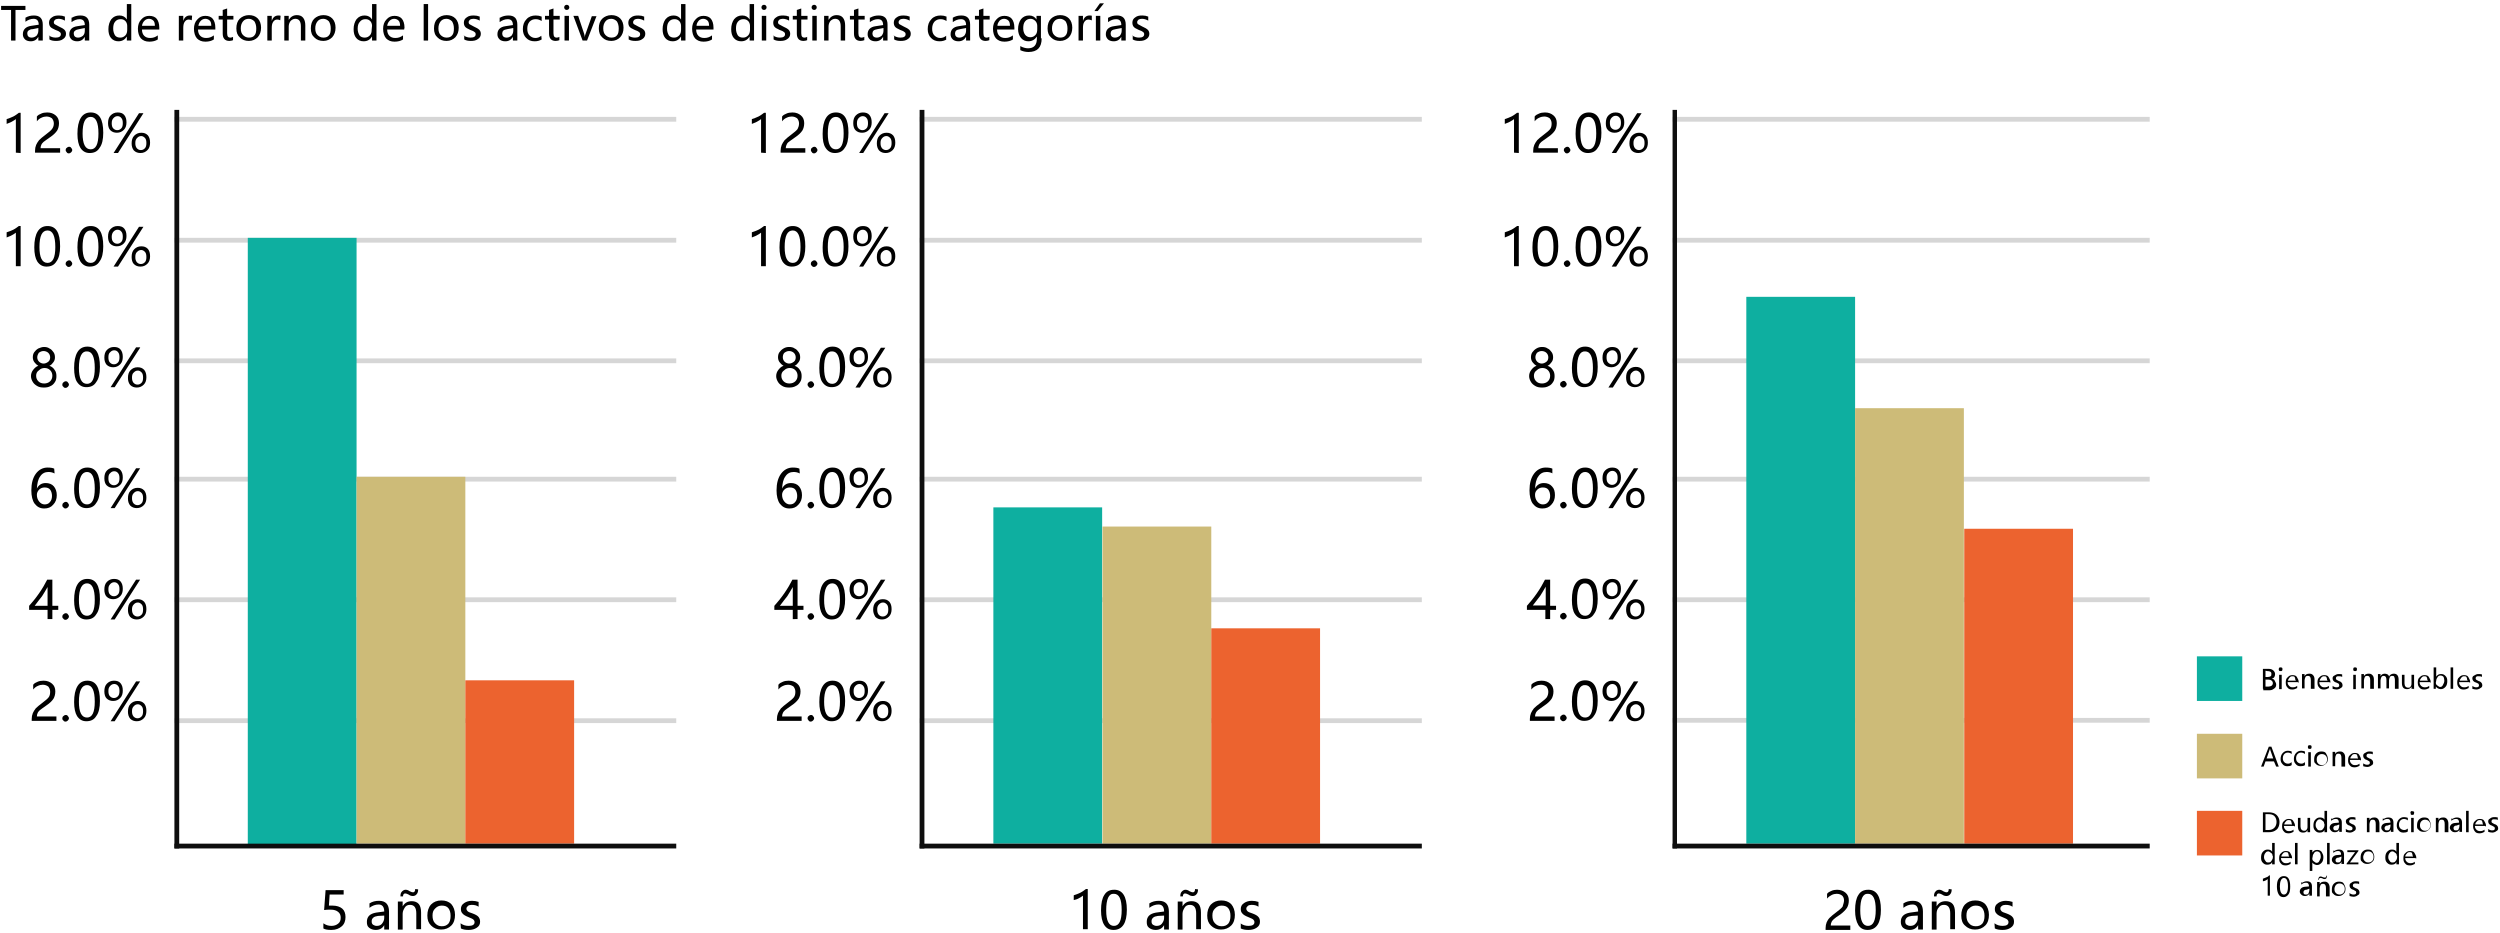 <?xml version="1.0" encoding="utf-8"?>
<!-- Generator: Adobe Illustrator 22.1.0, SVG Export Plug-In . SVG Version: 6.00 Build 0)  -->
<svg version="1.1" id="组_2" xmlns="http://www.w3.org/2000/svg" xmlns:xlink="http://www.w3.org/1999/xlink" x="0px" y="0px"
	 viewBox="0 0 678 253" style="enable-background:new 0 0 678 253;" xml:space="preserve">
<style type="text/css">
	.st0{enable-background:new    ;}
	.st1{fill:#D6D6D6;}
	.st2{fill:#0E0E0E;}
	.st3{fill:#0EAFA0;}
	.st4{fill:#CDBB78;}
	.st5{fill:#EC632F;}
</style>
<g id="_2.0_" class="st0">
	<path d="M13.6,187.6c0-0.6-0.2-1-0.5-1.4c-0.4-0.3-0.9-0.5-1.5-0.5c-0.4,0-0.9,0.1-1.3,0.3c-0.5,0.2-0.9,0.5-1.3,1v-1.3
		c0.3-0.4,0.7-0.6,1.2-0.8c0.4-0.2,1-0.3,1.6-0.3c1,0,1.7,0.3,2.3,0.8s0.9,1.2,0.9,2.1c0,0.8-0.2,1.5-0.5,2c-0.4,0.6-1,1.2-1.9,1.8
		s-1.5,1.1-1.8,1.3c-0.3,0.3-0.5,0.5-0.6,0.8c-0.1,0.2-0.2,0.5-0.2,0.9h5.3v1.2H8.6V195c0-0.6,0.1-1.1,0.3-1.6
		c0.2-0.4,0.4-0.8,0.8-1.3c0.4-0.4,1-0.9,1.8-1.5s1.4-1.1,1.7-1.5C13.5,188.7,13.6,188.2,13.6,187.6z"/>
	<path d="M16.9,194.8c0-0.2,0.1-0.5,0.3-0.6c0.2-0.2,0.4-0.3,0.6-0.3c0.3,0,0.5,0.1,0.6,0.3c0.2,0.2,0.3,0.4,0.3,0.6
		c0,0.2-0.1,0.4-0.3,0.6c-0.2,0.2-0.4,0.3-0.6,0.3c-0.3,0-0.5-0.1-0.6-0.3C16.9,195.2,16.9,195,16.9,194.8z"/>
	<path d="M20.1,190.4c0-1.9,0.3-3.3,0.9-4.3s1.5-1.5,2.7-1.5c2.3,0,3.4,1.8,3.4,5.5c0,1.8-0.3,3.2-1,4.1c-0.6,1-1.5,1.4-2.7,1.4
		c-1.1,0-1.9-0.5-2.5-1.4C20.4,193.4,20.1,192.1,20.1,190.4z M21.4,190.3c0,2.8,0.7,4.3,2.2,4.3c1.4,0,2.1-1.4,2.1-4.3
		c0-3-0.7-4.5-2.1-4.5S21.4,187.3,21.4,190.3z"/>
	<path d="M28.3,187.5c0-0.9,0.2-1.6,0.7-2.1s1.1-0.8,1.9-0.8s1.4,0.2,1.8,0.7s0.6,1.1,0.6,2c0,0.8-0.2,1.5-0.7,2s-1.1,0.8-1.9,0.8
		c-0.7,0-1.3-0.2-1.8-0.7C28.5,189,28.3,188.3,28.3,187.5z M29.4,187.4c0,0.6,0.1,1.1,0.4,1.4c0.3,0.3,0.6,0.5,1.1,0.5
		s0.8-0.2,1.1-0.5c0.3-0.3,0.4-0.8,0.4-1.4c0-0.6-0.1-1.1-0.4-1.4c-0.2-0.3-0.6-0.5-1-0.5c-0.5,0-0.8,0.2-1.1,0.5
		C29.5,186.4,29.4,186.8,29.4,187.4z M38,184.8l-6.9,10.8H30l6.9-10.8H38z M34.7,193c0-0.9,0.2-1.6,0.7-2.1s1.1-0.8,1.9-0.8
		c0.8,0,1.3,0.2,1.8,0.7c0.4,0.5,0.6,1.1,0.6,2c0,0.8-0.2,1.5-0.7,2s-1.1,0.8-1.9,0.8c-0.7,0-1.3-0.2-1.8-0.7
		C34.9,194.4,34.7,193.8,34.7,193z M35.8,192.9c0,0.6,0.1,1,0.4,1.4c0.3,0.3,0.6,0.5,1.1,0.5s0.8-0.2,1.1-0.5s0.4-0.8,0.4-1.4
		c0-0.6-0.1-1.1-0.4-1.4c-0.3-0.3-0.6-0.5-1-0.5c-0.5,0-0.8,0.2-1.1,0.5C35.9,191.9,35.8,192.3,35.8,192.9z"/>
</g>
<g id="_4.0_" class="st0">
	<path d="M14.2,157.2v7.1h1.6v1.1h-1.6v2.5h-1.3v-2.5h-5v-1.1c0.9-1,1.8-2.1,2.7-3.4c0.9-1.3,1.6-2.5,2.2-3.7L14.2,157.2L14.2,157.2
		z M9.4,164.3h3.5v-5.1c-0.5,0.9-1,1.7-1.5,2.5C10.8,162.5,10.1,163.3,9.4,164.3z"/>
	<path d="M16.9,167.2c0-0.2,0.1-0.5,0.3-0.6c0.2-0.2,0.4-0.3,0.6-0.3c0.3,0,0.5,0.1,0.6,0.3c0.2,0.2,0.3,0.4,0.3,0.6
		c0,0.2-0.1,0.4-0.3,0.6c-0.2,0.2-0.4,0.3-0.6,0.3c-0.3,0-0.5-0.1-0.6-0.3C16.9,167.6,16.9,167.4,16.9,167.2z"/>
	<path d="M20.1,162.8c0-1.9,0.3-3.3,0.9-4.3s1.5-1.5,2.7-1.5c2.3,0,3.4,1.8,3.4,5.5c0,1.8-0.3,3.2-1,4.1c-0.6,1-1.5,1.4-2.7,1.4
		c-1.1,0-1.9-0.5-2.5-1.4C20.4,165.8,20.1,164.5,20.1,162.8z M21.4,162.7c0,2.8,0.7,4.3,2.2,4.3c1.4,0,2.1-1.4,2.1-4.3
		c0-3-0.7-4.5-2.1-4.5S21.4,159.7,21.4,162.7z"/>
	<path d="M28.3,159.9c0-0.9,0.2-1.6,0.7-2.1s1.1-0.8,1.9-0.8s1.4,0.2,1.8,0.7s0.6,1.1,0.6,2c0,0.8-0.2,1.5-0.7,2s-1.1,0.8-1.9,0.8
		c-0.7,0-1.3-0.2-1.8-0.7C28.5,161.4,28.3,160.7,28.3,159.9z M29.4,159.8c0,0.6,0.1,1.1,0.4,1.4c0.3,0.3,0.6,0.5,1.1,0.5
		s0.8-0.2,1.1-0.5c0.3-0.3,0.4-0.8,0.4-1.4c0-0.6-0.1-1.1-0.4-1.4c-0.2-0.3-0.6-0.5-1-0.5c-0.5,0-0.8,0.2-1.1,0.5
		C29.5,158.8,29.4,159.2,29.4,159.8z M38,157.2L31.1,168H30l6.9-10.8H38z M34.7,165.4c0-0.9,0.2-1.6,0.7-2.1s1.1-0.8,1.9-0.8
		c0.8,0,1.3,0.2,1.8,0.7c0.4,0.5,0.6,1.1,0.6,2c0,0.8-0.2,1.5-0.7,2s-1.1,0.8-1.9,0.8c-0.7,0-1.3-0.2-1.8-0.7
		C34.9,166.8,34.7,166.2,34.7,165.4z M35.8,165.3c0,0.6,0.1,1,0.4,1.4c0.3,0.3,0.6,0.5,1.1,0.5s0.8-0.2,1.1-0.5s0.4-0.8,0.4-1.4
		c0-0.6-0.1-1.1-0.4-1.4c-0.3-0.3-0.6-0.5-1-0.5c-0.5,0-0.8,0.2-1.1,0.5C35.9,164.3,35.8,164.7,35.8,165.3z"/>
</g>
<g id="_6.0_" class="st0">
	<path d="M14.8,128.4c-0.6-0.3-1.1-0.4-1.7-0.4c-0.9,0-1.7,0.4-2.2,1.2c-0.6,0.8-0.8,1.9-0.9,3.3l0,0c0.5-1,1.3-1.5,2.4-1.5
		c0.9,0,1.7,0.3,2.2,0.9s0.8,1.4,0.8,2.4s-0.3,1.9-1,2.6c-0.6,0.7-1.4,1-2.4,1c-1.1,0-1.9-0.4-2.6-1.3c-0.6-0.8-0.9-2.1-0.9-3.6
		c0-1.9,0.4-3.4,1.2-4.5c0.8-1.1,1.9-1.7,3.2-1.7c0.8,0,1.4,0.1,1.8,0.3L14.8,128.4L14.8,128.4z M10,134.2c0,0.7,0.2,1.3,0.6,1.8
		c0.4,0.5,0.9,0.8,1.5,0.8s1.1-0.2,1.4-0.6c0.4-0.4,0.6-1,0.6-1.7s-0.2-1.3-0.5-1.7s-0.8-0.6-1.5-0.6c-0.6,0-1.1,0.2-1.5,0.6
		C10.2,133.2,10,133.7,10,134.2z"/>
	<path d="M16.9,137c0-0.2,0.1-0.5,0.3-0.6c0.2-0.2,0.4-0.3,0.6-0.3c0.3,0,0.5,0.1,0.6,0.3c0.2,0.2,0.3,0.4,0.3,0.6
		c0,0.2-0.1,0.4-0.3,0.6c-0.2,0.2-0.4,0.3-0.6,0.3c-0.3,0-0.5-0.1-0.6-0.3C16.9,137.4,16.9,137.2,16.9,137z"/>
	<path d="M20.1,132.6c0-1.9,0.3-3.3,0.9-4.3s1.5-1.5,2.7-1.5c2.3,0,3.4,1.8,3.4,5.5c0,1.8-0.3,3.2-1,4.1c-0.6,1-1.5,1.4-2.7,1.4
		c-1.1,0-1.9-0.5-2.5-1.4C20.4,135.6,20.1,134.3,20.1,132.6z M21.4,132.5c0,2.8,0.7,4.3,2.2,4.3c1.4,0,2.1-1.4,2.1-4.3
		c0-3-0.7-4.5-2.1-4.5S21.4,129.5,21.4,132.5z"/>
	<path d="M28.3,129.7c0-0.9,0.2-1.6,0.7-2.1c0.5-0.5,1.1-0.8,1.9-0.8s1.4,0.2,1.8,0.7s0.6,1.1,0.6,2c0,0.8-0.2,1.5-0.7,2
		s-1.1,0.8-1.9,0.8c-0.7,0-1.3-0.2-1.8-0.7C28.5,131.2,28.3,130.5,28.3,129.7z M29.4,129.7c0,0.6,0.1,1.1,0.4,1.4
		c0.3,0.3,0.6,0.5,1.1,0.5s0.8-0.2,1.1-0.5c0.3-0.3,0.4-0.8,0.4-1.4c0-0.6-0.1-1.1-0.4-1.4c-0.2-0.3-0.6-0.5-1-0.5
		c-0.5,0-0.8,0.2-1.1,0.5C29.5,128.6,29.4,129.1,29.4,129.7z M38,127l-6.9,10.8H30l6.9-10.8H38z M34.7,135.2c0-0.9,0.2-1.6,0.7-2.1
		s1.1-0.8,1.9-0.8c0.8,0,1.3,0.2,1.8,0.7c0.4,0.5,0.6,1.1,0.6,2c0,0.8-0.2,1.5-0.7,2s-1.1,0.8-1.9,0.8c-0.7,0-1.3-0.2-1.8-0.7
		C34.9,136.6,34.7,136,34.7,135.2z M35.8,135.1c0,0.6,0.1,1,0.4,1.4c0.3,0.3,0.6,0.5,1.1,0.5s0.8-0.2,1.1-0.5s0.4-0.8,0.4-1.4
		c0-0.6-0.1-1.1-0.4-1.4c-0.3-0.3-0.6-0.5-1-0.5c-0.5,0-0.8,0.2-1.1,0.5C35.9,134.1,35.8,134.5,35.8,135.1z"/>
</g>
<g id="_8.0_" class="st0">
	<path d="M8.4,102c0-0.6,0.2-1.2,0.6-1.7c0.4-0.5,0.8-0.9,1.4-1.1c-0.5-0.3-0.8-0.6-1.1-1s-0.4-0.9-0.4-1.3c0-0.5,0.1-1,0.4-1.4
		c0.3-0.4,0.6-0.7,1.1-1c0.5-0.2,1-0.4,1.5-0.4c0.6,0,1.1,0.1,1.5,0.4c0.5,0.2,0.8,0.6,1.1,1s0.4,0.9,0.4,1.4s-0.1,0.9-0.4,1.3
		c-0.3,0.4-0.6,0.8-1.1,1c0.6,0.2,1.1,0.6,1.4,1.1c0.4,0.5,0.5,1.1,0.5,1.7s-0.1,1.2-0.4,1.6c-0.3,0.5-0.7,0.9-1.2,1.1
		c-0.5,0.3-1.1,0.4-1.8,0.4s-1.3-0.1-1.8-0.4s-0.9-0.6-1.2-1.1C8.6,103.1,8.4,102.6,8.4,102z M9.8,101.9c0,0.6,0.2,1.1,0.6,1.5
		c0.4,0.4,0.9,0.6,1.6,0.6c0.6,0,1.2-0.2,1.6-0.6c0.4-0.4,0.6-0.9,0.6-1.5s-0.2-1.1-0.6-1.5c-0.4-0.4-0.9-0.6-1.5-0.6
		s-1.1,0.2-1.5,0.6C10,100.8,9.8,101.3,9.8,101.9z M10.1,96.9c0,0.5,0.2,0.9,0.5,1.2c0.3,0.3,0.8,0.5,1.2,0.5c0.5,0,0.9-0.2,1.3-0.5
		s0.5-0.8,0.5-1.2c0-0.5-0.2-0.9-0.5-1.2s-0.8-0.5-1.3-0.5s-0.9,0.2-1.3,0.5C10.3,96,10.1,96.5,10.1,96.9z"/>
	<path d="M16.9,104.3c0-0.2,0.1-0.5,0.3-0.6c0.2-0.2,0.4-0.3,0.6-0.3c0.3,0,0.5,0.1,0.6,0.3c0.2,0.2,0.3,0.4,0.3,0.6
		s-0.1,0.4-0.3,0.6c-0.2,0.2-0.4,0.3-0.6,0.3c-0.3,0-0.5-0.1-0.6-0.3C16.9,104.7,16.9,104.5,16.9,104.3z"/>
	<path d="M20.1,99.8c0-1.9,0.3-3.3,0.9-4.3s1.5-1.5,2.7-1.5c2.3,0,3.4,1.8,3.4,5.5c0,1.8-0.3,3.2-1,4.1c-0.6,1-1.5,1.4-2.7,1.4
		c-1.1,0-1.9-0.5-2.5-1.4C20.4,102.9,20.1,101.6,20.1,99.8z M21.4,99.8c0,2.8,0.7,4.3,2.2,4.3c1.4,0,2.1-1.4,2.1-4.3
		c0-3-0.7-4.5-2.1-4.5C22.2,95.2,21.4,96.7,21.4,99.8z"/>
	<path d="M28.3,97c0-0.9,0.2-1.6,0.7-2.1s1.1-0.8,1.9-0.8s1.4,0.2,1.8,0.7s0.6,1.1,0.6,2c0,0.8-0.2,1.5-0.7,2s-1.1,0.8-1.9,0.8
		c-0.7,0-1.3-0.2-1.8-0.7C28.5,98.4,28.3,97.8,28.3,97z M29.4,96.9c0,0.6,0.1,1.1,0.4,1.4s0.6,0.5,1.1,0.5s0.8-0.2,1.1-0.5
		c0.3-0.3,0.4-0.8,0.4-1.4s-0.1-1.1-0.4-1.4c-0.2-0.3-0.6-0.5-1-0.5c-0.5,0-0.8,0.2-1.1,0.5C29.5,95.8,29.4,96.3,29.4,96.9z
		 M38,94.3L31.1,105H30l6.9-10.8H38V94.3z M34.7,102.5c0-0.9,0.2-1.6,0.7-2.1s1.1-0.8,1.9-0.8c0.8,0,1.3,0.2,1.8,0.7
		c0.4,0.5,0.6,1.1,0.6,2c0,0.8-0.2,1.5-0.7,2s-1.1,0.8-1.9,0.8c-0.7,0-1.3-0.2-1.8-0.7C34.9,103.9,34.7,103.3,34.7,102.5z
		 M35.8,102.4c0,0.6,0.1,1,0.4,1.4c0.3,0.3,0.6,0.5,1.1,0.5s0.8-0.2,1.1-0.5s0.4-0.8,0.4-1.4s-0.1-1.1-0.4-1.4
		c-0.3-0.3-0.6-0.5-1-0.5c-0.5,0-0.8,0.2-1.1,0.5C35.9,101.3,35.8,101.8,35.8,102.4z"/>
</g>
<g id="_10.0_" class="st0">
	<path d="M4.3,72.2v-9.1c-0.2,0.2-0.6,0.4-1.1,0.7s-1,0.4-1.4,0.6V63c0.6-0.2,1.2-0.4,1.8-0.7s1.1-0.7,1.5-1h0.5v10.9H4.3z"/>
	<path d="M9.3,67.1c0-1.9,0.3-3.3,0.9-4.3c0.6-1,1.5-1.5,2.7-1.5c2.3,0,3.4,1.8,3.4,5.5c0,1.8-0.3,3.2-1,4.1c-0.6,1-1.5,1.4-2.7,1.4
		c-1.1,0-1.9-0.5-2.5-1.4C9.6,70.1,9.3,68.8,9.3,67.1z M10.7,67c0,2.8,0.7,4.3,2.2,4.3c1.4,0,2.1-1.4,2.1-4.3c0-3-0.7-4.5-2.1-4.5
		C11.4,62.5,10.7,64,10.7,67z"/>
	<path d="M17.8,71.5c0-0.2,0.1-0.5,0.3-0.6c0.2-0.2,0.4-0.3,0.6-0.3c0.3,0,0.5,0.1,0.6,0.3c0.2,0.2,0.3,0.4,0.3,0.6
		s-0.1,0.4-0.3,0.6c-0.2,0.2-0.4,0.3-0.6,0.3c-0.3,0-0.5-0.1-0.6-0.3C17.9,72,17.8,71.8,17.8,71.5z"/>
	<path d="M21,67.1c0-1.9,0.3-3.3,0.9-4.3s1.5-1.5,2.7-1.5c2.3,0,3.4,1.8,3.4,5.5c0,1.8-0.3,3.2-1,4.1c-0.6,1-1.5,1.4-2.7,1.4
		c-1.1,0-1.9-0.5-2.5-1.4C21.3,70.1,21,68.8,21,67.1z M22.4,67c0,2.8,0.7,4.3,2.2,4.3c1.4,0,2.1-1.4,2.1-4.3c0-3-0.7-4.5-2.1-4.5
		C23.1,62.5,22.4,64,22.4,67z"/>
	<path d="M29.3,64.2c0-0.9,0.2-1.6,0.7-2.1s1.1-0.8,1.9-0.8c0.8,0,1.4,0.2,1.8,0.7s0.6,1.1,0.6,2c0,0.8-0.2,1.5-0.7,2
		s-1.1,0.8-1.9,0.8c-0.7,0-1.3-0.2-1.8-0.7C29.5,65.7,29.3,65,29.3,64.2z M30.3,64.2c0,0.6,0.1,1.1,0.4,1.4s0.6,0.5,1.1,0.5
		s0.8-0.2,1.1-0.5s0.4-0.8,0.4-1.4s-0.1-1.1-0.4-1.4c-0.2-0.3-0.6-0.5-1-0.5c-0.5,0-0.8,0.2-1.1,0.5C30.5,63.1,30.3,63.6,30.3,64.2z
		 M38.9,61.5L32,72.3h-1.2l6.9-10.8C37.7,61.5,38.9,61.5,38.9,61.5z M35.7,69.7c0-0.9,0.2-1.6,0.7-2.1s1.1-0.8,1.9-0.8
		c0.8,0,1.3,0.2,1.8,0.7c0.4,0.5,0.6,1.1,0.6,2c0,0.8-0.2,1.5-0.7,2s-1.1,0.8-1.9,0.8c-0.7,0-1.3-0.2-1.8-0.7
		C35.9,71.2,35.7,70.5,35.7,69.7z M36.7,69.7c0,0.6,0.1,1,0.4,1.4c0.3,0.3,0.6,0.5,1.1,0.5s0.8-0.2,1.1-0.5s0.4-0.8,0.4-1.4
		s-0.1-1.1-0.4-1.4c-0.3-0.3-0.6-0.5-1-0.5c-0.5,0-0.8,0.2-1.1,0.5C36.8,68.6,36.7,69.1,36.7,69.7z"/>
</g>
<g id="_12.0_" class="st0">
	<path d="M4.3,41.4v-9.1c-0.2,0.2-0.6,0.4-1.1,0.7s-1,0.4-1.4,0.6v-1.3c0.6-0.2,1.2-0.4,1.8-0.7c0.6-0.3,1.1-0.7,1.5-1h0.5v10.9
		L4.3,41.4L4.3,41.4z"/>
	<path d="M14.6,33.5c0-0.6-0.2-1-0.5-1.4c-0.4-0.3-0.9-0.5-1.5-0.5c-0.4,0-0.9,0.1-1.3,0.3c-0.5,0.2-0.9,0.5-1.3,1v-1.3
		c0.3-0.4,0.7-0.6,1.2-0.8c0.4-0.2,1-0.3,1.6-0.3c1,0,1.7,0.3,2.3,0.8s0.9,1.2,0.9,2.1c0,0.8-0.2,1.5-0.5,2c-0.4,0.6-1,1.2-1.9,1.8
		s-1.5,1.1-1.8,1.3c-0.3,0.3-0.5,0.5-0.6,0.8c-0.1,0.2-0.2,0.5-0.2,0.9h5.3v1.2H9.5v-0.5c0-0.6,0.1-1.1,0.3-1.6
		c0.2-0.4,0.4-0.8,0.8-1.3c0.4-0.4,1-0.9,1.8-1.5s1.4-1.1,1.7-1.5C14.4,34.6,14.6,34.1,14.6,33.5z"/>
	<path d="M17.8,40.7c0-0.2,0.1-0.5,0.3-0.6c0.2-0.2,0.4-0.3,0.6-0.3c0.3,0,0.5,0.1,0.6,0.3c0.2,0.2,0.3,0.4,0.3,0.6
		c0,0.2-0.1,0.4-0.3,0.6c-0.2,0.2-0.4,0.3-0.6,0.3c-0.3,0-0.5-0.1-0.6-0.3C17.9,41.1,17.8,40.9,17.8,40.7z"/>
	<path d="M21,36.3c0-1.9,0.3-3.3,0.9-4.3s1.5-1.5,2.7-1.5c2.3,0,3.4,1.8,3.4,5.5c0,1.8-0.3,3.2-1,4.1c-0.6,1-1.5,1.4-2.7,1.4
		c-1.1,0-1.9-0.5-2.5-1.4C21.3,39.3,21,38,21,36.3z M22.4,36.2c0,2.8,0.7,4.3,2.2,4.3c1.4,0,2.1-1.4,2.1-4.3c0-3-0.7-4.5-2.1-4.5
		C23.1,31.7,22.4,33.2,22.4,36.2z"/>
	<path d="M29.3,33.4c0-0.9,0.2-1.6,0.7-2.1s1.1-0.8,1.9-0.8c0.8,0,1.4,0.2,1.8,0.7s0.6,1.1,0.6,2c0,0.8-0.2,1.5-0.7,2
		S32.5,36,31.7,36c-0.7,0-1.3-0.2-1.8-0.7C29.5,34.9,29.3,34.2,29.3,33.4z M30.3,33.4c0,0.6,0.1,1.1,0.4,1.4
		c0.3,0.3,0.6,0.5,1.1,0.5s0.8-0.2,1.1-0.5s0.4-0.8,0.4-1.4c0-0.6-0.1-1.1-0.4-1.4c-0.2-0.3-0.6-0.5-1-0.5c-0.5,0-0.8,0.2-1.1,0.5
		C30.5,32.3,30.3,32.7,30.3,33.4z M38.9,30.7L32,41.5h-1.2l6.9-10.8H38.9z M35.7,38.9c0-0.9,0.2-1.6,0.7-2.1s1.1-0.8,1.9-0.8
		c0.8,0,1.3,0.2,1.8,0.7c0.4,0.5,0.6,1.1,0.6,2c0,0.8-0.2,1.5-0.7,2s-1.1,0.8-1.9,0.8c-0.7,0-1.3-0.2-1.8-0.7
		C35.9,40.3,35.7,39.7,35.7,38.9z M36.7,38.8c0,0.6,0.1,1,0.4,1.4c0.3,0.3,0.6,0.5,1.1,0.5s0.8-0.2,1.1-0.5s0.4-0.8,0.4-1.4
		c0-0.6-0.1-1.1-0.4-1.4c-0.3-0.3-0.6-0.5-1-0.5c-0.5,0-0.8,0.2-1.1,0.5C36.8,37.8,36.7,38.2,36.7,38.8z"/>
</g>
<g id="线">
	<rect id="矩形_863_拷贝_2" x="47.3" y="194.8" class="st1" width="136.1" height="1.3"/>
	<rect id="矩形_863_拷贝_3" x="47.3" y="162" class="st1" width="136.1" height="1.3"/>
	<rect id="矩形_863_拷贝_4" x="47.3" y="129.3" class="st1" width="136.1" height="1.3"/>
	<rect id="矩形_863_拷贝_5" x="47.3" y="97.2" class="st1" width="136.1" height="1.3"/>
	<rect id="矩形_863_拷贝_5-2" x="47.3" y="64.5" class="st1" width="136.1" height="1.3"/>
	<rect id="矩形_863_拷贝_5-3" x="47.3" y="31.7" class="st1" width="136.1" height="1.3"/>
	<rect id="矩形_863" x="47.3" y="29.8" class="st2" width="1.3" height="200.3"/>
</g>
<rect id="矩形_864" x="67.2" y="64.5" class="st3" width="29.5" height="164.4"/>
<rect id="矩形_864_拷贝" x="96.7" y="129.3" class="st4" width="29.5" height="99.5"/>
<rect id="矩形_864_拷贝_2" x="126.2" y="184.5" class="st5" width="29.5" height="44.3"/>
<rect id="矩形_863_拷贝" x="47.3" y="228.8" class="st2" width="136.1" height="1.3"/>
<g id="_2">
	<g id="_2.0_2" class="st0">
		<path d="M215.7,187.6c0-0.6-0.2-1-0.5-1.4c-0.4-0.3-0.9-0.5-1.5-0.5c-0.4,0-0.9,0.1-1.3,0.3c-0.5,0.2-0.9,0.5-1.3,1v-1.3
			c0.3-0.4,0.7-0.6,1.2-0.8c0.4-0.2,1-0.3,1.6-0.3c1,0,1.7,0.3,2.3,0.8s0.9,1.2,0.9,2.1c0,0.8-0.2,1.5-0.5,2c-0.4,0.6-1,1.2-1.9,1.8
			s-1.5,1.1-1.8,1.3c-0.3,0.3-0.5,0.5-0.6,0.8c-0.1,0.2-0.2,0.5-0.2,0.9h5.3v1.2h-6.7V195c0-0.6,0.1-1.1,0.3-1.6
			c0.2-0.4,0.4-0.8,0.8-1.3c0.4-0.4,1-0.9,1.8-1.5s1.4-1.1,1.7-1.5S215.7,188.2,215.7,187.6z"/>
		<path d="M219,194.8c0-0.2,0.1-0.5,0.3-0.6c0.2-0.2,0.4-0.3,0.6-0.3c0.3,0,0.5,0.1,0.6,0.3c0.2,0.2,0.3,0.4,0.3,0.6
			c0,0.2-0.1,0.4-0.3,0.6c-0.2,0.2-0.4,0.3-0.6,0.3c-0.3,0-0.5-0.1-0.6-0.3C219.1,195.2,219,195,219,194.8z"/>
		<path d="M222.2,190.4c0-1.9,0.3-3.3,0.9-4.3c0.6-1,1.5-1.5,2.7-1.5c2.3,0,3.4,1.8,3.4,5.5c0,1.8-0.3,3.2-1,4.1
			c-0.6,1-1.5,1.4-2.7,1.4c-1.1,0-1.9-0.5-2.5-1.4C222.5,193.4,222.2,192.1,222.2,190.4z M223.5,190.3c0,2.8,0.7,4.3,2.2,4.3
			c1.4,0,2.1-1.4,2.1-4.3c0-3-0.7-4.5-2.1-4.5C224.3,185.8,223.5,187.3,223.5,190.3z"/>
		<path d="M230.4,187.5c0-0.9,0.2-1.6,0.7-2.1s1.1-0.8,1.9-0.8c0.8,0,1.4,0.2,1.8,0.7c0.4,0.5,0.6,1.1,0.6,2c0,0.8-0.2,1.5-0.7,2
			s-1.1,0.8-1.9,0.8c-0.7,0-1.3-0.2-1.8-0.7C230.7,189,230.4,188.3,230.4,187.5z M231.5,187.4c0,0.6,0.1,1.1,0.4,1.4
			c0.3,0.3,0.6,0.5,1.1,0.5s0.8-0.2,1.1-0.5s0.4-0.8,0.4-1.4c0-0.6-0.1-1.1-0.4-1.4c-0.2-0.3-0.6-0.5-1-0.5c-0.5,0-0.8,0.2-1.1,0.5
			C231.6,186.4,231.5,186.8,231.5,187.4z M240.1,184.8l-6.9,10.8H232l6.9-10.8H240.1z M236.8,193c0-0.9,0.2-1.6,0.7-2.1
			s1.1-0.8,1.9-0.8c0.8,0,1.3,0.2,1.8,0.7c0.4,0.5,0.6,1.1,0.6,2c0,0.8-0.2,1.5-0.7,2s-1.1,0.8-1.9,0.8c-0.7,0-1.3-0.2-1.8-0.7
			C237.1,194.4,236.8,193.8,236.8,193z M237.9,192.9c0,0.6,0.1,1,0.4,1.4c0.3,0.3,0.6,0.5,1.1,0.5s0.8-0.2,1.1-0.5s0.4-0.8,0.4-1.4
			c0-0.6-0.1-1.1-0.4-1.4c-0.3-0.3-0.6-0.5-1-0.5c-0.5,0-0.8,0.2-1.1,0.5C238,191.9,237.9,192.3,237.9,192.9z"/>
	</g>
	<g id="_4.0_2" class="st0">
		<path d="M216.3,157.2v7.1h1.6v1.1h-1.6v2.5H215v-2.5h-5v-1.1c0.9-1,1.8-2.1,2.7-3.4c0.9-1.3,1.6-2.5,2.2-3.7L216.3,157.2
			L216.3,157.2z M211.5,164.3h3.5v-5.1c-0.5,0.9-1,1.7-1.5,2.5C212.9,162.5,212.2,163.3,211.5,164.3z"/>
		<path d="M219,167.2c0-0.2,0.1-0.5,0.3-0.6c0.2-0.2,0.4-0.3,0.6-0.3c0.3,0,0.5,0.1,0.6,0.3c0.2,0.2,0.3,0.4,0.3,0.6
			c0,0.2-0.1,0.4-0.3,0.6c-0.2,0.2-0.4,0.3-0.6,0.3c-0.3,0-0.5-0.1-0.6-0.3C219.1,167.6,219,167.4,219,167.2z"/>
		<path d="M222.2,162.8c0-1.9,0.3-3.3,0.9-4.3c0.6-1,1.5-1.5,2.7-1.5c2.3,0,3.4,1.8,3.4,5.5c0,1.8-0.3,3.2-1,4.1
			c-0.6,1-1.5,1.4-2.7,1.4c-1.1,0-1.9-0.5-2.5-1.4C222.5,165.8,222.2,164.5,222.2,162.8z M223.5,162.7c0,2.8,0.7,4.3,2.2,4.3
			c1.4,0,2.1-1.4,2.1-4.3c0-3-0.7-4.5-2.1-4.5C224.3,158.2,223.5,159.7,223.5,162.7z"/>
		<path d="M230.4,159.9c0-0.9,0.2-1.6,0.7-2.1s1.1-0.8,1.9-0.8c0.8,0,1.4,0.2,1.8,0.7c0.4,0.5,0.6,1.1,0.6,2c0,0.8-0.2,1.5-0.7,2
			s-1.1,0.8-1.9,0.8c-0.7,0-1.3-0.2-1.8-0.7C230.7,161.4,230.4,160.7,230.4,159.9z M231.5,159.8c0,0.6,0.1,1.1,0.4,1.4
			c0.3,0.3,0.6,0.5,1.1,0.5s0.8-0.2,1.1-0.5s0.4-0.8,0.4-1.4c0-0.6-0.1-1.1-0.4-1.4c-0.2-0.3-0.6-0.5-1-0.5c-0.5,0-0.8,0.2-1.1,0.5
			C231.6,158.8,231.5,159.2,231.5,159.8z M240.1,157.2l-6.9,10.8H232l6.9-10.8H240.1z M236.8,165.4c0-0.9,0.2-1.6,0.7-2.1
			s1.1-0.8,1.9-0.8c0.8,0,1.3,0.2,1.8,0.7c0.4,0.5,0.6,1.1,0.6,2c0,0.8-0.2,1.5-0.7,2s-1.1,0.8-1.9,0.8c-0.7,0-1.3-0.2-1.8-0.7
			C237.1,166.8,236.8,166.2,236.8,165.4z M237.9,165.3c0,0.6,0.1,1,0.4,1.4c0.3,0.3,0.6,0.5,1.1,0.5s0.8-0.2,1.1-0.5
			s0.4-0.8,0.4-1.4c0-0.6-0.1-1.1-0.4-1.4c-0.3-0.3-0.6-0.5-1-0.5c-0.5,0-0.8,0.2-1.1,0.5C238,164.3,237.9,164.7,237.9,165.3z"/>
	</g>
	<g id="_6.0_2" class="st0">
		<path d="M216.9,128.4c-0.6-0.3-1.1-0.4-1.7-0.4c-0.9,0-1.7,0.4-2.2,1.2c-0.6,0.8-0.8,1.9-0.9,3.3l0,0c0.5-1,1.3-1.5,2.4-1.5
			c0.9,0,1.7,0.3,2.2,0.9s0.8,1.4,0.8,2.4s-0.3,1.9-1,2.6c-0.6,0.7-1.4,1-2.4,1c-1.1,0-1.9-0.4-2.6-1.3c-0.6-0.8-0.9-2.1-0.9-3.6
			c0-1.9,0.4-3.4,1.2-4.5c0.8-1.1,1.9-1.7,3.2-1.7c0.8,0,1.4,0.1,1.8,0.3L216.9,128.4L216.9,128.4z M212.1,134.2
			c0,0.7,0.2,1.3,0.6,1.8c0.4,0.5,0.9,0.8,1.5,0.8s1.1-0.2,1.4-0.6c0.4-0.4,0.6-1,0.6-1.7s-0.2-1.3-0.5-1.7s-0.8-0.6-1.5-0.6
			c-0.6,0-1.1,0.2-1.5,0.6C212.3,133.2,212.1,133.7,212.1,134.2z"/>
		<path d="M219,137c0-0.2,0.1-0.5,0.3-0.6c0.2-0.2,0.4-0.3,0.6-0.3c0.3,0,0.5,0.1,0.6,0.3c0.2,0.2,0.3,0.4,0.3,0.6
			c0,0.2-0.1,0.4-0.3,0.6c-0.2,0.2-0.4,0.3-0.6,0.3c-0.3,0-0.5-0.1-0.6-0.3C219.1,137.4,219,137.2,219,137z"/>
		<path d="M222.2,132.6c0-1.9,0.3-3.3,0.9-4.3c0.6-1,1.5-1.5,2.7-1.5c2.3,0,3.4,1.8,3.4,5.5c0,1.8-0.3,3.2-1,4.1
			c-0.6,1-1.5,1.4-2.7,1.4c-1.1,0-1.9-0.5-2.5-1.4C222.5,135.6,222.2,134.3,222.2,132.6z M223.5,132.5c0,2.8,0.7,4.3,2.2,4.3
			c1.4,0,2.1-1.4,2.1-4.3c0-3-0.7-4.5-2.1-4.5C224.3,128,223.5,129.5,223.5,132.5z"/>
		<path d="M230.4,129.7c0-0.9,0.2-1.6,0.7-2.1c0.5-0.5,1.1-0.8,1.9-0.8c0.8,0,1.4,0.2,1.8,0.7c0.4,0.5,0.6,1.1,0.6,2
			c0,0.8-0.2,1.5-0.7,2s-1.1,0.8-1.9,0.8c-0.7,0-1.3-0.2-1.8-0.7C230.7,131.2,230.4,130.5,230.4,129.7z M231.5,129.7
			c0,0.6,0.1,1.1,0.4,1.4c0.3,0.3,0.6,0.5,1.1,0.5s0.8-0.2,1.1-0.5s0.4-0.8,0.4-1.4c0-0.6-0.1-1.1-0.4-1.4c-0.2-0.3-0.6-0.5-1-0.5
			c-0.5,0-0.8,0.2-1.1,0.5C231.6,128.6,231.5,129.1,231.5,129.7z M240.1,127l-6.9,10.8H232l6.9-10.8H240.1z M236.8,135.2
			c0-0.9,0.2-1.6,0.7-2.1s1.1-0.8,1.9-0.8c0.8,0,1.3,0.2,1.8,0.7c0.4,0.5,0.6,1.1,0.6,2c0,0.8-0.2,1.5-0.7,2s-1.1,0.8-1.9,0.8
			c-0.7,0-1.3-0.2-1.8-0.7C237.1,136.6,236.8,136,236.8,135.2z M237.9,135.1c0,0.6,0.1,1,0.4,1.4c0.3,0.3,0.6,0.5,1.1,0.5
			s0.8-0.2,1.1-0.5s0.4-0.8,0.4-1.4c0-0.6-0.1-1.1-0.4-1.4c-0.3-0.3-0.6-0.5-1-0.5c-0.5,0-0.8,0.2-1.1,0.5
			C238,134.1,237.9,134.5,237.9,135.1z"/>
	</g>
	<g id="_8.0_2" class="st0">
		<path d="M210.5,102c0-0.6,0.2-1.2,0.6-1.7c0.4-0.5,0.8-0.9,1.4-1.1c-0.5-0.3-0.8-0.6-1.1-1s-0.4-0.9-0.4-1.3c0-0.5,0.1-1,0.4-1.4
			c0.3-0.4,0.6-0.7,1.1-1s1-0.4,1.5-0.4c0.6,0,1.1,0.1,1.5,0.4c0.5,0.2,0.8,0.6,1.1,1s0.4,0.9,0.4,1.4s-0.1,0.9-0.4,1.3
			c-0.3,0.4-0.6,0.8-1.1,1c0.6,0.2,1.1,0.6,1.4,1.1c0.4,0.5,0.5,1.1,0.5,1.7s-0.1,1.2-0.4,1.6c-0.3,0.5-0.7,0.9-1.2,1.1
			c-0.5,0.3-1.1,0.4-1.8,0.4s-1.3-0.1-1.8-0.4s-0.9-0.6-1.2-1.1S210.5,102.6,210.5,102z M211.9,101.9c0,0.6,0.2,1.1,0.6,1.5
			c0.4,0.4,0.9,0.6,1.6,0.6c0.6,0,1.2-0.2,1.6-0.6c0.4-0.4,0.6-0.9,0.6-1.5s-0.2-1.1-0.6-1.5c-0.4-0.4-0.9-0.6-1.5-0.6
			s-1.1,0.2-1.5,0.6C212.1,100.8,211.9,101.3,211.9,101.9z M212.3,96.9c0,0.5,0.2,0.9,0.5,1.2c0.3,0.3,0.8,0.5,1.2,0.5
			c0.5,0,0.9-0.2,1.3-0.5s0.5-0.8,0.5-1.2c0-0.5-0.2-0.9-0.5-1.2s-0.8-0.5-1.3-0.5s-0.9,0.2-1.3,0.5C212.4,96,212.3,96.5,212.3,96.9
			z"/>
		<path d="M219,104.3c0-0.2,0.1-0.5,0.3-0.6c0.2-0.2,0.4-0.3,0.6-0.3c0.3,0,0.5,0.1,0.6,0.3c0.2,0.2,0.3,0.4,0.3,0.6
			s-0.1,0.4-0.3,0.6s-0.4,0.3-0.6,0.3c-0.3,0-0.5-0.1-0.6-0.3C219.1,104.7,219,104.5,219,104.3z"/>
		<path d="M222.2,99.8c0-1.9,0.3-3.3,0.9-4.3c0.6-1,1.5-1.5,2.7-1.5c2.3,0,3.4,1.8,3.4,5.5c0,1.8-0.3,3.2-1,4.1
			c-0.6,1-1.5,1.4-2.7,1.4c-1.1,0-1.9-0.5-2.5-1.4C222.5,102.9,222.2,101.6,222.2,99.8z M223.5,99.8c0,2.8,0.7,4.3,2.2,4.3
			c1.4,0,2.1-1.4,2.1-4.3c0-3-0.7-4.5-2.1-4.5C224.3,95.2,223.5,96.7,223.5,99.8z"/>
		<path d="M230.4,97c0-0.9,0.2-1.6,0.7-2.1s1.1-0.8,1.9-0.8c0.8,0,1.4,0.2,1.8,0.7c0.4,0.5,0.6,1.1,0.6,2c0,0.8-0.2,1.5-0.7,2
			s-1.1,0.8-1.9,0.8c-0.7,0-1.3-0.2-1.8-0.7S230.4,97.8,230.4,97z M231.5,96.9c0,0.6,0.1,1.1,0.4,1.4c0.3,0.3,0.6,0.5,1.1,0.5
			s0.8-0.2,1.1-0.5s0.4-0.8,0.4-1.4s-0.1-1.1-0.4-1.4c-0.2-0.3-0.6-0.5-1-0.5c-0.5,0-0.8,0.2-1.1,0.5
			C231.6,95.8,231.5,96.3,231.5,96.9z M240.1,94.3l-6.9,10.8H232l6.9-10.8H240.1z M236.8,102.5c0-0.9,0.2-1.6,0.7-2.1
			s1.1-0.8,1.9-0.8c0.8,0,1.3,0.2,1.8,0.7c0.4,0.5,0.6,1.1,0.6,2c0,0.8-0.2,1.5-0.7,2s-1.1,0.8-1.9,0.8c-0.7,0-1.3-0.2-1.8-0.7
			C237.1,103.9,236.8,103.3,236.8,102.5z M237.9,102.4c0,0.6,0.1,1,0.4,1.4c0.3,0.3,0.6,0.5,1.1,0.5s0.8-0.2,1.1-0.5
			s0.4-0.8,0.4-1.4s-0.1-1.1-0.4-1.4c-0.3-0.3-0.6-0.5-1-0.5c-0.5,0-0.8,0.2-1.1,0.5C238,101.3,237.9,101.8,237.9,102.4z"/>
	</g>
	<g id="_10.0_2" class="st0">
		<path d="M206.4,72.2v-9.1c-0.2,0.2-0.6,0.4-1.1,0.7s-1,0.4-1.4,0.6V63c0.6-0.2,1.2-0.4,1.8-0.7s1.1-0.7,1.5-1h0.5v10.9H206.4z"/>
		<path d="M211.4,67.1c0-1.9,0.3-3.3,0.9-4.3c0.6-1,1.5-1.5,2.7-1.5c2.3,0,3.4,1.8,3.4,5.5c0,1.8-0.3,3.2-1,4.1
			c-0.6,1-1.5,1.4-2.7,1.4c-1.1,0-1.9-0.5-2.5-1.4C211.7,70.1,211.4,68.8,211.4,67.1z M212.8,67c0,2.8,0.7,4.3,2.2,4.3
			c1.4,0,2.1-1.4,2.1-4.3c0-3-0.7-4.5-2.1-4.5C213.5,62.5,212.8,64,212.8,67z"/>
		<path d="M219.9,71.5c0-0.2,0.1-0.5,0.3-0.6c0.2-0.2,0.4-0.3,0.6-0.3c0.3,0,0.5,0.1,0.6,0.3c0.2,0.2,0.3,0.4,0.3,0.6
			s-0.1,0.4-0.3,0.6s-0.4,0.3-0.6,0.3c-0.3,0-0.5-0.1-0.6-0.3C220,72,219.9,71.8,219.9,71.5z"/>
		<path d="M223.1,67.1c0-1.9,0.3-3.3,0.9-4.3c0.6-1,1.5-1.5,2.7-1.5c2.3,0,3.4,1.8,3.4,5.5c0,1.8-0.3,3.2-1,4.1
			c-0.6,1-1.5,1.4-2.7,1.4c-1.1,0-1.9-0.5-2.5-1.4S223.1,68.8,223.1,67.1z M224.5,67c0,2.8,0.7,4.3,2.2,4.3c1.4,0,2.1-1.4,2.1-4.3
			c0-3-0.7-4.5-2.1-4.5C225.2,62.5,224.5,64,224.5,67z"/>
		<path d="M231.4,64.2c0-0.9,0.2-1.6,0.7-2.1s1.1-0.8,1.9-0.8c0.8,0,1.4,0.2,1.8,0.7c0.4,0.5,0.6,1.1,0.6,2c0,0.8-0.2,1.5-0.7,2
			s-1.1,0.8-1.9,0.8c-0.7,0-1.3-0.2-1.8-0.7C231.6,65.7,231.4,65,231.4,64.2z M232.4,64.2c0,0.6,0.1,1.1,0.4,1.4
			c0.3,0.3,0.6,0.5,1.1,0.5s0.8-0.2,1.1-0.5s0.4-0.8,0.4-1.4s-0.1-1.1-0.4-1.4c-0.2-0.3-0.6-0.5-1-0.5c-0.5,0-0.8,0.2-1.1,0.5
			C232.6,63.1,232.4,63.6,232.4,64.2z M241,61.5l-6.9,10.8H233l6.9-10.8C239.9,61.5,241,61.5,241,61.5z M237.8,69.7
			c0-0.9,0.2-1.6,0.7-2.1s1.1-0.8,1.9-0.8c0.8,0,1.3,0.2,1.8,0.7c0.4,0.5,0.6,1.1,0.6,2c0,0.8-0.2,1.5-0.7,2s-1.1,0.8-1.9,0.8
			c-0.7,0-1.3-0.2-1.8-0.7C238,71.2,237.8,70.5,237.8,69.7z M238.8,69.7c0,0.6,0.1,1,0.4,1.4c0.3,0.3,0.6,0.5,1.1,0.5
			s0.8-0.2,1.1-0.5s0.4-0.8,0.4-1.4s-0.1-1.1-0.4-1.4c-0.3-0.3-0.6-0.5-1-0.5c-0.5,0-0.8,0.2-1.1,0.5
			C238.9,68.6,238.8,69.1,238.8,69.7z"/>
	</g>
	<g id="_12.0_2" class="st0">
		<path d="M206.4,41.4v-9.1c-0.2,0.2-0.6,0.4-1.1,0.7s-1,0.4-1.4,0.6v-1.3c0.6-0.2,1.2-0.4,1.8-0.7c0.6-0.3,1.1-0.7,1.5-1h0.5v10.9
			L206.4,41.4L206.4,41.4z"/>
		<path d="M216.7,33.5c0-0.6-0.2-1-0.5-1.4c-0.4-0.3-0.9-0.5-1.5-0.5c-0.4,0-0.9,0.1-1.3,0.3c-0.5,0.2-0.9,0.5-1.3,1v-1.3
			c0.3-0.4,0.7-0.6,1.2-0.8c0.4-0.2,1-0.3,1.6-0.3c1,0,1.7,0.3,2.3,0.8s0.9,1.2,0.9,2.1c0,0.8-0.2,1.5-0.5,2c-0.4,0.6-1,1.2-1.9,1.8
			s-1.5,1.1-1.8,1.3s-0.5,0.5-0.6,0.8c-0.1,0.2-0.2,0.5-0.2,0.9h5.3v1.2h-6.7v-0.5c0-0.6,0.1-1.1,0.3-1.6c0.2-0.4,0.4-0.8,0.8-1.3
			c0.4-0.4,1-0.9,1.8-1.5s1.4-1.1,1.7-1.5C216.5,34.6,216.7,34.1,216.7,33.5z"/>
		<path d="M219.9,40.7c0-0.2,0.1-0.5,0.3-0.6c0.2-0.2,0.4-0.3,0.6-0.3c0.3,0,0.5,0.1,0.6,0.3c0.2,0.2,0.3,0.4,0.3,0.6
			c0,0.2-0.1,0.4-0.3,0.6c-0.2,0.2-0.4,0.3-0.6,0.3c-0.3,0-0.5-0.1-0.6-0.3C220,41.1,219.9,40.9,219.9,40.7z"/>
		<path d="M223.1,36.3c0-1.9,0.3-3.3,0.9-4.3c0.6-1,1.5-1.5,2.7-1.5c2.3,0,3.4,1.8,3.4,5.5c0,1.8-0.3,3.2-1,4.1
			c-0.6,1-1.5,1.4-2.7,1.4c-1.1,0-1.9-0.5-2.5-1.4S223.1,38,223.1,36.3z M224.5,36.2c0,2.8,0.7,4.3,2.2,4.3c1.4,0,2.1-1.4,2.1-4.3
			c0-3-0.7-4.5-2.1-4.5C225.2,31.7,224.5,33.2,224.5,36.2z"/>
		<path d="M231.4,33.4c0-0.9,0.2-1.6,0.7-2.1s1.1-0.8,1.9-0.8c0.8,0,1.4,0.2,1.8,0.7c0.4,0.5,0.6,1.1,0.6,2c0,0.8-0.2,1.5-0.7,2
			s-1.1,0.8-1.9,0.8c-0.7,0-1.3-0.2-1.8-0.7C231.6,34.9,231.4,34.2,231.4,33.4z M232.4,33.4c0,0.6,0.1,1.1,0.4,1.4
			c0.3,0.3,0.6,0.5,1.1,0.5s0.8-0.2,1.1-0.5s0.4-0.8,0.4-1.4c0-0.6-0.1-1.1-0.4-1.4c-0.2-0.3-0.6-0.5-1-0.5c-0.5,0-0.8,0.2-1.1,0.5
			C232.6,32.3,232.4,32.7,232.4,33.4z M241,30.7l-6.9,10.8H233l6.9-10.8H241z M237.8,38.9c0-0.9,0.2-1.6,0.7-2.1s1.1-0.8,1.9-0.8
			c0.8,0,1.3,0.2,1.8,0.7c0.4,0.5,0.6,1.1,0.6,2c0,0.8-0.2,1.5-0.7,2s-1.1,0.8-1.9,0.8c-0.7,0-1.3-0.2-1.8-0.7
			C238,40.3,237.8,39.7,237.8,38.9z M238.8,38.8c0,0.6,0.1,1,0.4,1.4c0.3,0.3,0.6,0.5,1.1,0.5s0.8-0.2,1.1-0.5s0.4-0.8,0.4-1.4
			c0-0.6-0.1-1.1-0.4-1.4c-0.3-0.3-0.6-0.5-1-0.5c-0.5,0-0.8,0.2-1.1,0.5C238.9,37.8,238.8,38.2,238.8,38.8z"/>
	</g>
</g>
<g id="线-2">
	<rect id="矩形_863_拷贝_2-2" x="249.4" y="194.8" class="st1" width="136.2" height="1.3"/>
	<rect id="矩形_863_拷贝_3-2" x="249.4" y="162" class="st1" width="136.2" height="1.3"/>
	<rect id="矩形_863_拷贝_4-2" x="249.4" y="129.3" class="st1" width="136.2" height="1.3"/>
	<rect id="矩形_863_拷贝_5-4" x="249.4" y="97.2" class="st1" width="136.2" height="1.3"/>
	<rect id="矩形_863_拷贝_5-5" x="249.4" y="64.5" class="st1" width="136.2" height="1.3"/>
	<rect id="矩形_863_拷贝_5-6" x="249.4" y="31.7" class="st1" width="136.2" height="1.3"/>
	<rect id="矩形_863-2" x="249.4" y="29.8" class="st2" width="1.3" height="200.3"/>
</g>
<rect id="矩形_864-2" x="269.4" y="137.6" class="st3" width="29.5" height="91.2"/>
<rect id="矩形_864_拷贝-2" x="299" y="142.8" class="st4" width="29.5" height="86"/>
<rect id="矩形_864_拷贝_2-2" x="328.5" y="170.4" class="st5" width="29.5" height="58.4"/>
<rect id="矩形_863_拷贝-2" x="249.4" y="228.8" class="st2" width="136.2" height="1.3"/>
<g id="_3">
	<g id="_2.0_3" class="st0">
		<path d="M419.9,187.6c0-0.6-0.2-1-0.5-1.4c-0.4-0.3-0.9-0.5-1.5-0.5c-0.4,0-0.9,0.1-1.3,0.3c-0.5,0.2-0.9,0.5-1.3,1v-1.3
			c0.3-0.4,0.7-0.6,1.2-0.8c0.4-0.2,1-0.3,1.6-0.3c1,0,1.7,0.3,2.3,0.8c0.6,0.5,0.9,1.2,0.9,2.1c0,0.8-0.2,1.5-0.5,2
			c-0.4,0.6-1,1.2-1.9,1.8s-1.5,1.1-1.8,1.3c-0.3,0.3-0.5,0.5-0.6,0.8c-0.1,0.2-0.2,0.5-0.2,0.9h5.3v1.2h-6.7V195
			c0-0.6,0.1-1.1,0.3-1.6c0.2-0.4,0.4-0.8,0.8-1.3c0.4-0.4,1-0.9,1.8-1.5s1.4-1.1,1.7-1.5C419.8,188.6,419.9,188.1,419.9,187.6z"/>
		<path d="M423.1,194.7c0-0.2,0.1-0.5,0.3-0.6c0.2-0.2,0.4-0.3,0.6-0.3c0.3,0,0.5,0.1,0.6,0.3c0.2,0.2,0.3,0.4,0.3,0.6
			c0,0.2-0.1,0.4-0.3,0.6c-0.2,0.2-0.4,0.3-0.6,0.3c-0.3,0-0.5-0.1-0.6-0.3C423.2,195.2,423.1,195,423.1,194.7z"/>
		<path d="M426.3,190.3c0-1.9,0.3-3.3,0.9-4.3s1.5-1.5,2.7-1.5c2.3,0,3.4,1.8,3.4,5.5c0,1.8-0.3,3.2-1,4.1c-0.6,1-1.5,1.4-2.7,1.4
			c-1.1,0-1.9-0.5-2.5-1.4C426.6,193.4,426.3,192.1,426.3,190.3z M427.7,190.3c0,2.8,0.7,4.3,2.2,4.3c1.4,0,2.1-1.4,2.1-4.3
			c0-3-0.7-4.5-2.1-4.5C428.5,185.7,427.7,187.2,427.7,190.3z"/>
		<path d="M434.6,187.5c0-0.9,0.2-1.6,0.7-2.1s1.1-0.8,1.9-0.8s1.4,0.2,1.8,0.7s0.6,1.1,0.6,2c0,0.8-0.2,1.5-0.7,2s-1.1,0.8-1.9,0.8
			c-0.7,0-1.3-0.2-1.8-0.7C434.8,188.9,434.6,188.3,434.6,187.5z M435.7,187.4c0,0.6,0.1,1.1,0.4,1.4c0.3,0.3,0.6,0.5,1.1,0.5
			s0.8-0.2,1.1-0.5c0.3-0.3,0.4-0.8,0.4-1.4c0-0.6-0.1-1.1-0.4-1.4c-0.2-0.3-0.6-0.5-1-0.5c-0.5,0-0.8,0.2-1.1,0.5
			C435.8,186.3,435.7,186.8,435.7,187.4z M444.3,184.8l-6.9,10.8h-1.2l6.9-10.8H444.3z M441,193c0-0.9,0.2-1.6,0.7-2.1
			s1.1-0.8,1.9-0.8s1.3,0.2,1.8,0.7c0.4,0.5,0.6,1.1,0.6,2c0,0.8-0.2,1.5-0.7,2s-1.1,0.8-1.9,0.8c-0.7,0-1.3-0.2-1.8-0.7
			C441.2,194.4,441,193.7,441,193z M442.1,192.9c0,0.6,0.1,1,0.4,1.4c0.3,0.3,0.6,0.5,1.1,0.5s0.8-0.2,1.1-0.5
			c0.3-0.3,0.4-0.8,0.4-1.4c0-0.6-0.1-1.1-0.4-1.4c-0.3-0.3-0.6-0.5-1-0.5c-0.5,0-0.8,0.2-1.1,0.5
			C442.2,191.8,442.1,192.3,442.1,192.9z"/>
	</g>
	<g id="_4.0_3" class="st0">
		<path d="M420.4,157.2v7.1h1.6v1.1h-1.6v2.5h-1.3v-2.5h-5v-1.1c0.9-1,1.8-2.1,2.7-3.4c0.9-1.3,1.6-2.5,2.2-3.7L420.4,157.2
			L420.4,157.2z M415.7,164.2h3.5v-5.1c-0.5,0.9-1,1.7-1.5,2.5C417.1,162.4,416.4,163.3,415.7,164.2z"/>
		<path d="M423.1,167.1c0-0.2,0.1-0.5,0.3-0.6c0.2-0.2,0.4-0.3,0.6-0.3c0.3,0,0.5,0.1,0.6,0.3c0.2,0.2,0.3,0.4,0.3,0.6
			c0,0.2-0.1,0.4-0.3,0.6c-0.2,0.2-0.4,0.3-0.6,0.3c-0.3,0-0.5-0.1-0.6-0.3C423.2,167.6,423.1,167.4,423.1,167.1z"/>
		<path d="M426.3,162.7c0-1.9,0.3-3.3,0.9-4.3s1.5-1.5,2.7-1.5c2.3,0,3.4,1.8,3.4,5.5c0,1.8-0.3,3.2-1,4.1c-0.6,1-1.5,1.4-2.7,1.4
			c-1.1,0-1.9-0.5-2.5-1.4C426.6,165.8,426.3,164.5,426.3,162.7z M427.7,162.7c0,2.8,0.7,4.3,2.2,4.3c1.4,0,2.1-1.4,2.1-4.3
			c0-3-0.7-4.5-2.1-4.5C428.5,158.1,427.7,159.6,427.7,162.7z"/>
		<path d="M434.6,159.9c0-0.9,0.2-1.6,0.7-2.1s1.1-0.8,1.9-0.8s1.4,0.2,1.8,0.7s0.6,1.1,0.6,2c0,0.8-0.2,1.5-0.7,2s-1.1,0.8-1.9,0.8
			c-0.7,0-1.3-0.2-1.8-0.7C434.8,161.3,434.6,160.7,434.6,159.9z M435.7,159.8c0,0.6,0.1,1.1,0.4,1.4c0.3,0.3,0.6,0.5,1.1,0.5
			s0.8-0.2,1.1-0.5c0.3-0.3,0.4-0.8,0.4-1.4c0-0.6-0.1-1.1-0.4-1.4c-0.2-0.3-0.6-0.5-1-0.5c-0.5,0-0.8,0.2-1.1,0.5
			C435.8,158.7,435.7,159.2,435.7,159.8z M444.3,157.2l-6.9,10.8h-1.2l6.9-10.8H444.3z M441,165.4c0-0.9,0.2-1.6,0.7-2.1
			s1.1-0.8,1.9-0.8s1.3,0.2,1.8,0.7c0.4,0.5,0.6,1.1,0.6,2c0,0.8-0.2,1.5-0.7,2s-1.1,0.8-1.9,0.8c-0.7,0-1.3-0.2-1.8-0.7
			C441.2,166.8,441,166.1,441,165.4z M442.1,165.3c0,0.6,0.1,1,0.4,1.4c0.3,0.3,0.6,0.5,1.1,0.5s0.8-0.2,1.1-0.5
			c0.3-0.3,0.4-0.8,0.4-1.4c0-0.6-0.1-1.1-0.4-1.4c-0.3-0.3-0.6-0.5-1-0.5c-0.5,0-0.8,0.2-1.1,0.5
			C442.2,164.2,442.1,164.7,442.1,165.3z"/>
	</g>
	<g id="_6.0_3" class="st0">
		<path d="M421.1,128.4c-0.6-0.3-1.1-0.4-1.7-0.4c-0.9,0-1.7,0.4-2.2,1.2c-0.6,0.8-0.8,1.9-0.9,3.3l0,0c0.5-1,1.3-1.5,2.4-1.5
			c0.9,0,1.7,0.3,2.2,0.9c0.6,0.6,0.8,1.4,0.8,2.4s-0.3,1.9-1,2.6c-0.6,0.7-1.4,1-2.4,1c-1.1,0-1.9-0.4-2.6-1.3
			c-0.6-0.8-0.9-2.1-0.9-3.6c0-1.9,0.4-3.4,1.2-4.5c0.8-1.1,1.9-1.7,3.2-1.7c0.8,0,1.4,0.1,1.8,0.3v1.3H421.1z M416.3,134.2
			c0,0.7,0.2,1.3,0.6,1.8s0.9,0.8,1.5,0.8s1.1-0.2,1.4-0.6c0.4-0.4,0.6-1,0.6-1.7s-0.2-1.3-0.5-1.7s-0.8-0.6-1.5-0.6
			c-0.6,0-1.1,0.2-1.5,0.6S416.3,133.6,416.3,134.2z"/>
		<path d="M423.1,137c0-0.2,0.1-0.5,0.3-0.6c0.2-0.2,0.4-0.3,0.6-0.3c0.3,0,0.5,0.1,0.6,0.3c0.2,0.2,0.3,0.4,0.3,0.6
			c0,0.2-0.1,0.4-0.3,0.6c-0.2,0.2-0.4,0.3-0.6,0.3c-0.3,0-0.5-0.1-0.6-0.3C423.2,137.4,423.1,137.2,423.1,137z"/>
		<path d="M426.3,132.6c0-1.9,0.3-3.3,0.9-4.3s1.5-1.5,2.7-1.5c2.3,0,3.4,1.8,3.4,5.5c0,1.8-0.3,3.2-1,4.1c-0.6,1-1.5,1.4-2.7,1.4
			c-1.1,0-1.9-0.5-2.5-1.4C426.6,135.6,426.3,134.3,426.3,132.6z M427.7,132.5c0,2.8,0.7,4.3,2.2,4.3c1.4,0,2.1-1.4,2.1-4.3
			c0-3-0.7-4.5-2.1-4.5C428.5,128,427.7,129.5,427.7,132.5z"/>
		<path d="M434.6,129.7c0-0.9,0.2-1.6,0.7-2.1c0.5-0.5,1.1-0.8,1.9-0.8s1.4,0.2,1.8,0.7s0.6,1.1,0.6,2c0,0.8-0.2,1.5-0.7,2
			s-1.1,0.8-1.9,0.8c-0.7,0-1.3-0.2-1.8-0.7C434.8,131.2,434.6,130.5,434.6,129.7z M435.7,129.6c0,0.6,0.1,1.1,0.4,1.4
			c0.3,0.3,0.6,0.5,1.1,0.5s0.8-0.2,1.1-0.5c0.3-0.3,0.4-0.8,0.4-1.4c0-0.6-0.1-1.1-0.4-1.4c-0.2-0.3-0.6-0.5-1-0.5
			c-0.5,0-0.8,0.2-1.1,0.5C435.8,128.6,435.7,129,435.7,129.6z M444.3,127l-6.9,10.8h-1.2l6.9-10.8H444.3z M441,135.2
			c0-0.9,0.2-1.6,0.7-2.1s1.1-0.8,1.9-0.8s1.3,0.2,1.8,0.7c0.4,0.5,0.6,1.1,0.6,2c0,0.8-0.2,1.5-0.7,2s-1.1,0.8-1.9,0.8
			c-0.7,0-1.3-0.2-1.8-0.7C441.2,136.6,441,136,441,135.2z M442.1,135.1c0,0.6,0.1,1,0.4,1.4c0.3,0.3,0.6,0.5,1.1,0.5
			s0.8-0.2,1.1-0.5c0.3-0.3,0.4-0.8,0.4-1.4c0-0.6-0.1-1.1-0.4-1.4c-0.3-0.3-0.6-0.5-1-0.5c-0.5,0-0.8,0.2-1.1,0.5
			C442.2,134.1,442.1,134.5,442.1,135.1z"/>
	</g>
	<g id="_8.0_3" class="st0">
		<path d="M414.7,102c0-0.6,0.2-1.2,0.6-1.7s0.8-0.9,1.4-1.1c-0.5-0.3-0.8-0.6-1.1-1c-0.3-0.4-0.4-0.9-0.4-1.3c0-0.5,0.1-1,0.4-1.4
			s0.6-0.7,1.1-1s1-0.4,1.5-0.4c0.6,0,1.1,0.1,1.5,0.4c0.5,0.2,0.8,0.6,1.1,1s0.4,0.9,0.4,1.4s-0.1,0.9-0.4,1.3s-0.6,0.8-1.1,1
			c0.6,0.2,1.1,0.6,1.4,1.1c0.4,0.5,0.5,1.1,0.5,1.7s-0.1,1.2-0.4,1.6c-0.3,0.5-0.7,0.9-1.2,1.1c-0.5,0.3-1.1,0.4-1.8,0.4
			c-0.7,0-1.3-0.1-1.8-0.4s-0.9-0.6-1.2-1.1S414.7,102.6,414.7,102z M416,101.9c0,0.6,0.2,1.1,0.6,1.5s0.9,0.6,1.6,0.6
			c0.6,0,1.2-0.2,1.6-0.6s0.6-0.9,0.6-1.5s-0.2-1.1-0.6-1.5s-0.9-0.6-1.5-0.6s-1.1,0.2-1.5,0.6C416.2,100.8,416,101.3,416,101.9z
			 M416.4,96.9c0,0.5,0.2,0.9,0.5,1.2c0.3,0.3,0.8,0.5,1.2,0.5c0.5,0,0.9-0.2,1.3-0.5s0.5-0.8,0.5-1.2c0-0.5-0.2-0.9-0.5-1.2
			s-0.8-0.5-1.3-0.5s-0.9,0.2-1.3,0.5C416.6,96,416.4,96.4,416.4,96.9z"/>
		<path d="M423.1,104.2c0-0.2,0.1-0.5,0.3-0.6s0.4-0.3,0.6-0.3c0.3,0,0.5,0.1,0.6,0.3c0.2,0.2,0.3,0.4,0.3,0.6s-0.1,0.4-0.3,0.6
			c-0.2,0.2-0.4,0.3-0.6,0.3c-0.3,0-0.5-0.1-0.6-0.3C423.2,104.7,423.1,104.5,423.1,104.2z"/>
		<path d="M426.3,99.8c0-1.9,0.3-3.3,0.9-4.3s1.5-1.5,2.7-1.5c2.3,0,3.4,1.8,3.4,5.5c0,1.8-0.3,3.2-1,4.1c-0.6,1-1.5,1.4-2.7,1.4
			c-1.1,0-1.9-0.5-2.5-1.4C426.6,102.9,426.3,101.5,426.3,99.8z M427.7,99.8c0,2.8,0.7,4.3,2.2,4.3c1.4,0,2.1-1.4,2.1-4.3
			c0-3-0.7-4.5-2.1-4.5C428.5,95.2,427.7,96.7,427.7,99.8z"/>
		<path d="M434.6,97c0-0.9,0.2-1.6,0.7-2.1s1.1-0.8,1.9-0.8s1.4,0.2,1.8,0.7s0.6,1.1,0.6,2c0,0.8-0.2,1.5-0.7,2s-1.1,0.8-1.9,0.8
			c-0.7,0-1.3-0.2-1.8-0.7C434.8,98.4,434.6,97.8,434.6,97z M435.7,96.9c0,0.6,0.1,1.1,0.4,1.4s0.6,0.5,1.1,0.5s0.8-0.2,1.1-0.5
			c0.3-0.3,0.4-0.8,0.4-1.4s-0.1-1.1-0.4-1.4c-0.2-0.3-0.6-0.5-1-0.5c-0.5,0-0.8,0.2-1.1,0.5C435.8,95.8,435.7,96.3,435.7,96.9z
			 M444.3,94.3l-6.9,10.8h-1.2l6.9-10.8H444.3z M441,102.4c0-0.9,0.2-1.6,0.7-2.1s1.1-0.8,1.9-0.8s1.3,0.2,1.8,0.7
			c0.4,0.5,0.6,1.1,0.6,2c0,0.8-0.2,1.5-0.7,2s-1.1,0.8-1.9,0.8c-0.7,0-1.3-0.2-1.8-0.7C441.2,103.9,441,103.2,441,102.4z
			 M442.1,102.4c0,0.6,0.1,1,0.4,1.4c0.3,0.3,0.6,0.5,1.1,0.5s0.8-0.2,1.1-0.5c0.3-0.3,0.4-0.8,0.4-1.4s-0.1-1.1-0.4-1.4
			s-0.6-0.5-1-0.5c-0.5,0-0.8,0.2-1.1,0.5C442.2,101.3,442.1,101.8,442.1,102.4z"/>
	</g>
	<g id="_10.0_3" class="st0">
		<path d="M410.6,72.2v-9.1c-0.2,0.2-0.6,0.4-1.1,0.7s-1,0.4-1.4,0.6V63c0.6-0.2,1.2-0.4,1.8-0.7c0.6-0.3,1.1-0.7,1.5-1h0.5v10.9
			H410.6z"/>
		<path d="M415.6,67.1c0-1.9,0.3-3.3,0.9-4.3s1.5-1.5,2.7-1.5c2.3,0,3.4,1.8,3.4,5.5c0,1.8-0.3,3.2-1,4.1c-0.6,1-1.5,1.4-2.7,1.4
			c-1.1,0-1.9-0.5-2.5-1.4S415.6,68.8,415.6,67.1z M417,67c0,2.8,0.7,4.3,2.2,4.3c1.4,0,2.1-1.4,2.1-4.3c0-3-0.7-4.5-2.1-4.5
			C417.7,62.5,417,64,417,67z"/>
		<path d="M424.1,71.5c0-0.2,0.1-0.5,0.3-0.6c0.2-0.2,0.4-0.3,0.6-0.3c0.3,0,0.5,0.1,0.6,0.3c0.2,0.2,0.3,0.4,0.3,0.6
			s-0.1,0.4-0.3,0.6c-0.2,0.2-0.4,0.3-0.6,0.3c-0.3,0-0.5-0.1-0.6-0.3C424.2,71.9,424.1,71.7,424.1,71.5z"/>
		<path d="M427.3,67.1c0-1.9,0.3-3.3,0.9-4.3s1.5-1.5,2.7-1.5c2.3,0,3.4,1.8,3.4,5.5c0,1.8-0.3,3.2-1,4.1c-0.6,1-1.5,1.4-2.7,1.4
			c-1.1,0-1.9-0.5-2.5-1.4C427.6,70.1,427.3,68.8,427.3,67.1z M428.6,67c0,2.8,0.7,4.3,2.2,4.3c1.4,0,2.1-1.4,2.1-4.3
			c0-3-0.7-4.5-2.1-4.5C429.4,62.5,428.6,64,428.6,67z"/>
		<path d="M435.5,64.2c0-0.9,0.2-1.6,0.7-2.1s1.1-0.8,1.9-0.8s1.4,0.2,1.8,0.7s0.6,1.1,0.6,2c0,0.8-0.2,1.5-0.7,2s-1.1,0.8-1.9,0.8
			c-0.7,0-1.3-0.2-1.8-0.7S435.5,65,435.5,64.2z M436.6,64.2c0,0.6,0.1,1.1,0.4,1.4s0.6,0.5,1.1,0.5s0.8-0.2,1.1-0.5
			c0.3-0.3,0.4-0.8,0.4-1.4s-0.1-1.1-0.4-1.4c-0.2-0.3-0.6-0.5-1-0.5c-0.5,0-0.8,0.2-1.1,0.5C436.7,63.1,436.6,63.6,436.6,64.2z
			 M445.2,61.5l-6.9,10.8h-1.2l6.9-10.8C444,61.5,445.2,61.5,445.2,61.5z M441.9,69.7c0-0.9,0.2-1.6,0.7-2.1s1.1-0.8,1.9-0.8
			s1.3,0.2,1.8,0.7c0.4,0.5,0.6,1.1,0.6,2c0,0.8-0.2,1.5-0.7,2s-1.1,0.8-1.9,0.8c-0.7,0-1.3-0.2-1.8-0.7
			C442.1,71.1,441.9,70.5,441.9,69.7z M443,69.6c0,0.6,0.1,1,0.4,1.4c0.3,0.3,0.6,0.5,1.1,0.5s0.8-0.2,1.1-0.5s0.4-0.8,0.4-1.4
			s-0.1-1.1-0.4-1.4s-0.6-0.5-1-0.5c-0.5,0-0.8,0.2-1.1,0.5C443.1,68.6,443,69,443,69.6z"/>
	</g>
	<g id="_12.0_3" class="st0">
		<path d="M410.6,41.4v-9.1c-0.2,0.2-0.6,0.4-1.1,0.7s-1,0.4-1.4,0.6v-1.3c0.6-0.2,1.2-0.4,1.8-0.7c0.6-0.3,1.1-0.7,1.5-1h0.5v10.9
			L410.6,41.4L410.6,41.4z"/>
		<path d="M420.8,33.5c0-0.6-0.2-1-0.5-1.4c-0.4-0.3-0.9-0.5-1.5-0.5c-0.4,0-0.9,0.1-1.3,0.3c-0.5,0.2-0.9,0.5-1.3,1v-1.3
			c0.3-0.4,0.7-0.6,1.2-0.8c0.4-0.2,1-0.3,1.6-0.3c1,0,1.7,0.3,2.3,0.8c0.6,0.5,0.9,1.2,0.9,2.1c0,0.8-0.2,1.5-0.5,2
			c-0.4,0.6-1,1.2-1.9,1.8s-1.5,1.1-1.8,1.3c-0.3,0.3-0.5,0.5-0.6,0.8c-0.1,0.2-0.2,0.5-0.2,0.9h5.3v1.2h-6.7v-0.5
			c0-0.6,0.1-1.1,0.3-1.6c0.2-0.4,0.4-0.8,0.8-1.3c0.4-0.4,1-0.9,1.8-1.5s1.4-1.1,1.7-1.5C420.7,34.6,420.8,34.1,420.8,33.5z"/>
		<path d="M424.1,40.7c0-0.2,0.1-0.5,0.3-0.6c0.2-0.2,0.4-0.3,0.6-0.3c0.3,0,0.5,0.1,0.6,0.3c0.2,0.2,0.3,0.4,0.3,0.6
			c0,0.2-0.1,0.4-0.3,0.6c-0.2,0.2-0.4,0.3-0.6,0.3c-0.3,0-0.5-0.1-0.6-0.3C424.2,41.1,424.1,40.9,424.1,40.7z"/>
		<path d="M427.3,36.3c0-1.9,0.3-3.3,0.9-4.3s1.5-1.5,2.7-1.5c2.3,0,3.4,1.8,3.4,5.5c0,1.8-0.3,3.2-1,4.1c-0.6,1-1.5,1.4-2.7,1.4
			c-1.1,0-1.9-0.5-2.5-1.4C427.6,39.3,427.3,38,427.3,36.3z M428.6,36.2c0,2.8,0.7,4.3,2.2,4.3c1.4,0,2.1-1.4,2.1-4.3
			c0-3-0.7-4.5-2.1-4.5C429.4,31.7,428.6,33.2,428.6,36.2z"/>
		<path d="M435.5,33.4c0-0.9,0.2-1.6,0.7-2.1s1.1-0.8,1.9-0.8s1.4,0.2,1.8,0.7s0.6,1.1,0.6,2c0,0.8-0.2,1.5-0.7,2s-1.1,0.8-1.9,0.8
			c-0.7,0-1.3-0.2-1.8-0.7S435.5,34.2,435.5,33.4z M436.6,33.3c0,0.6,0.1,1.1,0.4,1.4c0.3,0.3,0.6,0.5,1.1,0.5s0.8-0.2,1.1-0.5
			c0.3-0.3,0.4-0.8,0.4-1.4c0-0.6-0.1-1.1-0.4-1.4c-0.2-0.3-0.6-0.5-1-0.5c-0.5,0-0.8,0.2-1.1,0.5C436.7,32.3,436.6,32.7,436.6,33.3
			z M445.2,30.7l-6.9,10.8h-1.2l6.9-10.8H445.2z M441.9,38.9c0-0.9,0.2-1.6,0.7-2.1s1.1-0.8,1.9-0.8s1.3,0.2,1.8,0.7
			c0.4,0.5,0.6,1.1,0.6,2c0,0.8-0.2,1.5-0.7,2s-1.1,0.8-1.9,0.8c-0.7,0-1.3-0.2-1.8-0.7C442.1,40.3,441.9,39.7,441.9,38.9z
			 M443,38.8c0,0.6,0.1,1,0.4,1.4c0.3,0.3,0.6,0.5,1.1,0.5s0.8-0.2,1.1-0.5s0.4-0.8,0.4-1.4c0-0.6-0.1-1.1-0.4-1.4s-0.6-0.5-1-0.5
			c-0.5,0-0.8,0.2-1.1,0.5C443.1,37.8,443,38.2,443,38.8z"/>
	</g>
</g>
<g id="线-3">
	<rect id="矩形_863_拷贝_2-3" x="453.6" y="194.7" class="st1" width="129.4" height="1.3"/>
	<rect id="矩形_863_拷贝_3-3" x="453.6" y="162" class="st1" width="129.4" height="1.3"/>
	<rect id="矩形_863_拷贝_4-3" x="453.6" y="129.3" class="st1" width="129.4" height="1.3"/>
	<rect id="矩形_863_拷贝_5-7" x="453.6" y="97.2" class="st1" width="129.4" height="1.3"/>
	<rect id="矩形_863_拷贝_5-8" x="453.6" y="64.5" class="st1" width="129.4" height="1.3"/>
	<rect id="矩形_863_拷贝_5-9" x="453.6" y="31.7" class="st1" width="129.4" height="1.3"/>
	<rect id="矩形_863-3" x="453.6" y="29.8" class="st2" width="1.2" height="200.3"/>
</g>
<rect id="矩形_864-3" x="473.6" y="80.5" class="st3" width="29.5" height="148.3"/>
<rect id="矩形_864_拷贝-3" x="503.1" y="110.7" class="st4" width="29.5" height="118.1"/>
<rect id="矩形_864_拷贝_2-3" x="532.7" y="143.4" class="st5" width="29.5" height="85.4"/>
<rect id="矩形_863_拷贝-3" x="453.6" y="228.8" class="st2" width="129.4" height="1.3"/>
<rect id="矩形_865" x="595.8" y="178" class="st3" width="12.3" height="12.1"/>
<rect id="矩形_865_拷贝" x="595.8" y="199" class="st4" width="12.3" height="12.1"/>
<rect id="矩形_865_拷贝_2" x="595.8" y="219.9" class="st5" width="12.3" height="12.1"/>
<g>
	<path d="M6.9,2.7H4.2V11H3V2.7H0.3V1.6h6.6V2.7z"/>
	<path d="M6.9,4.8c0.7-0.4,1.4-0.6,2.3-0.6c1.6,0,2.4,0.8,2.4,2.5V11h-1.2v-1l0,0c-0.5,0.8-1.1,1.2-2.1,1.2c-0.6,0-1.2-0.2-1.5-0.5
		c-0.4-0.4-0.6-0.8-0.6-1.4C6.2,8,7,7.2,8.5,7l2-0.3c0-1.1-0.5-1.6-1.4-1.6c-0.8,0-1.5,0.3-2.2,0.8C6.9,5.9,6.9,4.8,6.9,4.8z
		 M8.9,7.9C8.3,7.9,8,8.1,7.7,8.3C7.5,8.5,7.4,8.7,7.4,9.1c0,0.3,0.1,0.6,0.3,0.8c0.2,0.2,0.5,0.3,0.9,0.3c0.5,0,0.9-0.2,1.3-0.5
		c0.3-0.4,0.5-0.8,0.5-1.4V7.6L8.9,7.9z"/>
	<path d="M13.2,9.6c0.6,0.4,1.2,0.6,1.9,0.6c0.9,0,1.4-0.3,1.4-0.9c0-0.3-0.1-0.5-0.3-0.6C16,8.5,15.6,8.3,15,8.1
		c-0.7-0.3-1.2-0.6-1.4-0.9s-0.3-0.6-0.3-1.1c0-0.6,0.3-1.1,0.8-1.4c0.5-0.4,1.1-0.5,1.9-0.5c0.6,0,1.1,0.1,1.6,0.3v1.1
		c-0.5-0.3-1.1-0.5-1.7-0.5c-0.4,0-0.7,0.1-0.9,0.2c-0.2,0.2-0.4,0.4-0.4,0.7c0,0.3,0.1,0.5,0.3,0.6s0.6,0.3,1.1,0.6
		c0.7,0.3,1.2,0.6,1.5,0.9c0.3,0.3,0.4,0.7,0.4,1.1c0,0.6-0.3,1.1-0.8,1.4c-0.5,0.4-1.2,0.5-1.9,0.5s-1.3-0.1-1.8-0.4V9.6H13.2z"/>
	<path d="M19.5,4.8c0.7-0.4,1.4-0.6,2.3-0.6c1.6,0,2.4,0.8,2.4,2.5V11H23v-1l0,0c-0.5,0.8-1.1,1.2-2.1,1.2c-0.6,0-1.2-0.2-1.5-0.5
		c-0.4-0.4-0.6-0.8-0.6-1.4c0-1.2,0.7-2,2.2-2.2l2-0.3c0-1.1-0.5-1.6-1.4-1.6c-0.8,0-1.5,0.3-2.2,0.8V4.8H19.5z M21.5,7.9
		C21,8,20.6,8.1,20.4,8.3C20.1,8.5,20,8.7,20,9.1c0,0.3,0.1,0.6,0.3,0.8c0.2,0.2,0.5,0.3,0.9,0.3c0.5,0,0.9-0.2,1.3-0.5
		C22.9,9.3,23,8.8,23,8.3V7.6L21.5,7.9z"/>
	<path d="M35.6,11h-1.2V9.9l0,0c-0.5,0.8-1.2,1.3-2.3,1.3c-0.8,0-1.5-0.3-2-0.9c-0.5-0.6-0.7-1.4-0.7-2.4c0-1.1,0.3-2,0.8-2.7
		c0.6-0.7,1.3-1,2.2-1s1.6,0.4,2,1.1l0,0V1.1h1.2V11z M34.5,7c0-0.5-0.2-1-0.5-1.3c-0.4-0.4-0.8-0.5-1.3-0.5c-0.6,0-1.1,0.2-1.5,0.7
		S30.7,7,30.7,7.8c0,0.7,0.2,1.3,0.5,1.8c0.3,0.4,0.8,0.6,1.4,0.6c0.6,0,1-0.2,1.4-0.6s0.5-1,0.5-1.6C34.5,8,34.5,7,34.5,7z"/>
	<path d="M43.2,8h-4.7c0,0.7,0.2,1.3,0.6,1.7c0.4,0.4,0.9,0.6,1.6,0.6c0.8,0,1.4-0.2,2.1-0.7v1.1c-0.6,0.4-1.4,0.6-2.3,0.6
		c-1,0-1.7-0.3-2.3-0.9c-0.5-0.6-0.8-1.5-0.8-2.6c0-1,0.3-1.9,0.9-2.5c0.6-0.7,1.3-1,2.2-1s1.6,0.3,2,0.8s0.7,1.3,0.7,2.4V8z M42,7
		c0-0.6-0.1-1.1-0.4-1.4c-0.3-0.3-0.7-0.5-1.2-0.5s-0.9,0.2-1.2,0.5C38.8,6,38.6,6.4,38.5,7H42z"/>
	<path d="M52,5.5c-0.2-0.1-0.5-0.2-0.8-0.2c-0.5,0-0.8,0.2-1.1,0.6s-0.4,1-0.4,1.7V11h-1.2V4.3h1.2v1.4l0,0c0.3-1,0.9-1.5,1.8-1.5
		c0.3,0,0.5,0,0.6,0.1L52,5.5L52,5.5z"/>
	<path d="M58.4,8h-4.7c0,0.7,0.2,1.3,0.6,1.7c0.4,0.4,0.9,0.6,1.6,0.6c0.8,0,1.4-0.2,2.1-0.7v1.1c-0.6,0.4-1.4,0.6-2.3,0.6
		c-1,0-1.7-0.3-2.3-0.9c-0.5-0.6-0.8-1.5-0.8-2.6c0-1,0.3-1.9,0.9-2.5c0.6-0.7,1.3-1,2.2-1s1.6,0.3,2,0.8s0.7,1.3,0.7,2.4V8z
		 M57.3,7c0-0.6-0.1-1.1-0.4-1.4c-0.3-0.3-0.7-0.5-1.2-0.5s-0.9,0.2-1.2,0.5C54.1,6,53.9,6.4,53.8,7H57.3z"/>
	<path d="M63.2,10.9c-0.3,0.1-0.6,0.2-1,0.2c-1.2,0-1.8-0.7-1.8-2V5.3h-1.1v-1h1.1V2.7l1.2-0.4v2h1.7v1h-1.7V9
		c0,0.4,0.1,0.8,0.2,0.9c0.1,0.2,0.4,0.3,0.7,0.3s0.5-0.1,0.7-0.2C63.2,10,63.2,10.9,63.2,10.9z"/>
	<path d="M64.1,7.7c0-1.1,0.3-2,0.9-2.6s1.5-1,2.5-1s1.8,0.3,2.4,0.9s0.9,1.5,0.9,2.5c0,1.1-0.3,1.9-0.9,2.6c-0.6,0.6-1.4,1-2.4,1
		s-1.8-0.3-2.4-0.9C64.4,9.6,64.1,8.8,64.1,7.7z M65.3,7.7c0,0.8,0.2,1.4,0.6,1.8c0.4,0.4,0.9,0.7,1.6,0.7S68.7,10,69,9.6
		c0.4-0.4,0.5-1.1,0.5-1.9S69.3,6.3,69,5.8c-0.4-0.4-0.9-0.7-1.5-0.7c-0.7,0-1.2,0.2-1.6,0.7C65.5,6.3,65.3,6.9,65.3,7.7z"/>
	<path d="M76,5.5c-0.2-0.1-0.5-0.2-0.8-0.2c-0.5,0-0.8,0.2-1.1,0.6c-0.3,0.4-0.4,1-0.4,1.7V11h-1.2V4.3h1.2v1.4l0,0
		c0.3-1,0.9-1.5,1.8-1.5c0.3,0,0.5,0,0.6,0.1L76,5.5L76,5.5z"/>
	<path d="M82.8,11h-1.2V7.2c0-1.4-0.5-2.1-1.5-2.1c-0.5,0-0.9,0.2-1.3,0.6c-0.3,0.4-0.5,0.9-0.5,1.5V11h-1.2V4.3h1.2v1.1l0,0
		c0.5-0.8,1.2-1.3,2.2-1.3c0.7,0,1.3,0.2,1.7,0.7c0.4,0.5,0.6,1.2,0.6,2.1C82.8,6.9,82.8,11,82.8,11z"/>
	<path d="M84.3,7.7c0-1.1,0.3-2,0.9-2.6s1.5-1,2.5-1s1.8,0.3,2.4,0.9S91,6.5,91,7.5c0,1.1-0.3,1.9-0.9,2.6c-0.6,0.6-1.4,1-2.4,1
		s-1.8-0.3-2.4-0.9C84.6,9.6,84.3,8.8,84.3,7.7z M85.5,7.7c0,0.8,0.2,1.4,0.6,1.8c0.4,0.4,0.9,0.7,1.6,0.7s1.2-0.2,1.5-0.6
		c0.4-0.4,0.5-1.1,0.5-1.9s-0.2-1.4-0.5-1.9c-0.4-0.4-0.9-0.7-1.5-0.7c-0.7,0-1.2,0.2-1.6,0.7C85.7,6.3,85.5,6.9,85.5,7.7z"/>
	<path d="M102.1,11h-1.2V9.9l0,0c-0.5,0.8-1.2,1.3-2.3,1.3c-0.8,0-1.5-0.3-2-0.9c-0.5-0.6-0.7-1.4-0.7-2.4c0-1.1,0.3-2,0.8-2.7
		c0.6-0.7,1.3-1,2.2-1s1.6,0.4,2,1.1l0,0V1.1h1.2V11z M100.9,7c0-0.5-0.2-1-0.5-1.3c-0.4-0.4-0.8-0.5-1.3-0.5
		c-0.6,0-1.1,0.2-1.5,0.7c-0.4,0.4-0.6,1-0.6,1.9c0,0.7,0.2,1.3,0.5,1.8c0.3,0.4,0.8,0.6,1.4,0.6s1-0.2,1.4-0.6s0.5-1,0.5-1.6
		L100.9,7L100.9,7z"/>
	<path d="M109.6,8H105c0,0.7,0.2,1.3,0.6,1.7s0.9,0.6,1.6,0.6c0.8,0,1.4-0.2,2.1-0.7v1.1c-0.6,0.4-1.4,0.6-2.3,0.6
		c-1,0-1.7-0.3-2.3-0.9c-0.5-0.6-0.8-1.5-0.8-2.6c0-1,0.3-1.9,0.9-2.5c0.6-0.7,1.3-1,2.2-1c0.9,0,1.6,0.3,2,0.8s0.7,1.3,0.7,2.4
		L109.6,8L109.6,8z M108.5,7c0-0.6-0.1-1.1-0.4-1.4s-0.7-0.5-1.2-0.5s-0.9,0.2-1.2,0.5C105.3,6,105.1,6.4,105,7H108.5z"/>
	<path d="M114.9,11V1.1h1.2V11H114.9z"/>
	<path d="M117.7,7.7c0-1.1,0.3-2,0.9-2.6s1.5-1,2.5-1s1.8,0.3,2.4,0.9s0.9,1.5,0.9,2.5c0,1.1-0.3,1.9-0.9,2.6c-0.6,0.6-1.4,1-2.4,1
		s-1.8-0.3-2.4-0.9C118,9.6,117.7,8.8,117.7,7.7z M118.9,7.7c0,0.8,0.2,1.4,0.6,1.8c0.4,0.4,0.9,0.7,1.6,0.7s1.2-0.2,1.5-0.6
		c0.4-0.4,0.5-1.1,0.5-1.9s-0.2-1.4-0.5-1.9c-0.4-0.4-0.9-0.7-1.5-0.7c-0.7,0-1.2,0.2-1.6,0.7C119.1,6.3,118.9,6.9,118.9,7.7z"/>
	<path d="M125.7,9.6c0.6,0.4,1.2,0.6,1.9,0.6c0.9,0,1.4-0.3,1.4-0.9c0-0.3-0.1-0.5-0.3-0.6c-0.2-0.2-0.6-0.4-1.2-0.6
		c-0.7-0.3-1.2-0.6-1.4-0.9c-0.2-0.3-0.3-0.6-0.3-1.1c0-0.6,0.3-1.1,0.8-1.4c0.5-0.4,1.1-0.5,1.9-0.5c0.6,0,1.1,0.1,1.6,0.3v1.1
		c-0.5-0.3-1.1-0.5-1.7-0.5c-0.4,0-0.7,0.1-0.9,0.2c-0.2,0.2-0.4,0.4-0.4,0.7c0,0.3,0.1,0.5,0.3,0.6c0.2,0.1,0.6,0.3,1.1,0.6
		c0.7,0.3,1.2,0.6,1.5,0.9c0.3,0.3,0.4,0.7,0.4,1.1c0,0.6-0.3,1.1-0.8,1.4c-0.5,0.4-1.2,0.5-1.9,0.5c-0.7,0-1.3-0.1-1.8-0.4V9.6
		H125.7z"/>
	<path d="M135.6,4.8c0.7-0.4,1.4-0.6,2.3-0.6c1.6,0,2.4,0.8,2.4,2.5V11h-1.2v-1l0,0c-0.5,0.8-1.1,1.2-2.1,1.2
		c-0.6,0-1.2-0.2-1.5-0.5c-0.4-0.4-0.6-0.8-0.6-1.4c0-1.2,0.7-2,2.2-2.2l2-0.3c0-1.1-0.5-1.6-1.4-1.6c-0.8,0-1.5,0.3-2.2,0.8V4.8
		H135.6z M137.6,7.9c-0.5,0.1-0.9,0.2-1.1,0.4c-0.2,0.2-0.3,0.5-0.3,0.8s0.1,0.6,0.3,0.8s0.5,0.3,0.9,0.3c0.5,0,0.9-0.2,1.3-0.5
		c0.3-0.4,0.5-0.8,0.5-1.4V7.6L137.6,7.9z"/>
	<path d="M146.9,10.7c-0.5,0.3-1.1,0.5-1.9,0.5c-1,0-1.7-0.3-2.3-0.9c-0.6-0.6-0.9-1.4-0.9-2.4c0-1.1,0.3-2,1-2.7
		c0.6-0.7,1.5-1,2.5-1c0.6,0,1.1,0.1,1.6,0.3v1.2c-0.5-0.3-1-0.5-1.6-0.5c-0.7,0-1.2,0.2-1.7,0.7C143.2,6.4,143,7,143,7.8
		s0.2,1.4,0.6,1.8c0.4,0.4,0.9,0.7,1.6,0.7c0.6,0,1.1-0.2,1.6-0.6L146.9,10.7L146.9,10.7z"/>
	<path d="M151.7,10.9c-0.3,0.1-0.6,0.2-1,0.2c-1.2,0-1.8-0.7-1.8-2V5.3h-1.1v-1h1.1V2.7l1.2-0.4v2h1.7v1h-1.7V9
		c0,0.4,0.1,0.8,0.2,0.9c0.1,0.2,0.4,0.3,0.7,0.3s0.5-0.1,0.7-0.2L151.7,10.9L151.7,10.9z"/>
	<path d="M153,2c0-0.2,0.1-0.4,0.2-0.5c0.1-0.1,0.3-0.2,0.5-0.2s0.4,0.1,0.5,0.2s0.2,0.3,0.2,0.5s-0.1,0.4-0.2,0.5
		c-0.1,0.1-0.3,0.2-0.5,0.2s-0.4-0.1-0.5-0.2S153,2.2,153,2z M153.1,11V4.3h1.2V11H153.1z"/>
	<path d="M161.8,4.3l-2.6,6.7H158l-2.5-6.7h1.3l1.6,4.8c0.1,0.4,0.2,0.7,0.2,1l0,0c0-0.3,0.1-0.7,0.2-0.9l1.7-4.8h1.3V4.3z"/>
	<path d="M162.4,7.7c0-1.1,0.3-2,0.9-2.6c0.6-0.6,1.5-1,2.5-1s1.8,0.3,2.4,0.9c0.6,0.6,0.9,1.5,0.9,2.5c0,1.1-0.3,1.9-0.9,2.6
		c-0.6,0.6-1.4,1-2.4,1s-1.8-0.3-2.4-0.9C162.7,9.6,162.4,8.8,162.4,7.7z M163.6,7.7c0,0.8,0.2,1.4,0.6,1.8c0.4,0.4,0.9,0.7,1.6,0.7
		c0.7,0,1.2-0.2,1.5-0.6c0.4-0.4,0.5-1.1,0.5-1.9s-0.2-1.4-0.5-1.9c-0.4-0.4-0.9-0.7-1.5-0.7c-0.7,0-1.2,0.2-1.6,0.7
		C163.8,6.3,163.6,6.9,163.6,7.7z"/>
	<path d="M170.3,9.6c0.6,0.4,1.2,0.6,1.9,0.6c0.9,0,1.4-0.3,1.4-0.9c0-0.3-0.1-0.5-0.3-0.6c-0.2-0.2-0.6-0.4-1.2-0.6
		c-0.7-0.3-1.2-0.6-1.4-0.9s-0.3-0.6-0.3-1.1c0-0.6,0.3-1.1,0.8-1.4c0.5-0.4,1.1-0.5,1.9-0.5c0.6,0,1.1,0.1,1.6,0.3v1.1
		c-0.5-0.3-1.1-0.5-1.7-0.5c-0.4,0-0.7,0.1-0.9,0.2c-0.2,0.2-0.4,0.4-0.4,0.7c0,0.3,0.1,0.5,0.3,0.6s0.6,0.3,1.1,0.6
		c0.7,0.3,1.2,0.6,1.5,0.9c0.3,0.3,0.4,0.7,0.4,1.1c0,0.6-0.3,1.1-0.8,1.4c-0.5,0.4-1.2,0.5-1.9,0.5s-1.3-0.1-1.8-0.4V9.6H170.3z"/>
	<path d="M185.9,11h-1.2V9.9l0,0c-0.5,0.8-1.2,1.3-2.3,1.3c-0.8,0-1.5-0.3-2-0.9c-0.5-0.6-0.7-1.4-0.7-2.4c0-1.1,0.3-2,0.8-2.7
		c0.6-0.7,1.3-1,2.2-1s1.6,0.4,2,1.1l0,0V1.1h1.2V11z M184.7,7c0-0.5-0.2-1-0.5-1.3c-0.4-0.4-0.8-0.5-1.3-0.5
		c-0.6,0-1.1,0.2-1.5,0.7s-0.5,1.1-0.5,1.9c0,0.7,0.2,1.3,0.5,1.8c0.3,0.4,0.8,0.6,1.4,0.6c0.6,0,1-0.2,1.4-0.6s0.5-1,0.5-1.6
		L184.7,7L184.7,7z"/>
	<path d="M193.5,8h-4.7c0,0.7,0.2,1.3,0.6,1.7c0.4,0.4,0.9,0.6,1.6,0.6c0.8,0,1.4-0.2,2.1-0.7v1.1c-0.6,0.4-1.4,0.6-2.3,0.6
		c-1,0-1.7-0.3-2.3-0.9c-0.5-0.6-0.8-1.5-0.8-2.6c0-1,0.3-1.9,0.9-2.5c0.6-0.7,1.3-1,2.2-1s1.6,0.3,2,0.8s0.7,1.3,0.7,2.4V8z
		 M192.3,7c0-0.6-0.1-1.1-0.4-1.4c-0.3-0.3-0.7-0.5-1.2-0.5s-0.9,0.2-1.2,0.5c-0.3,0.4-0.6,0.8-0.6,1.4H192.3z"/>
	<path d="M204.5,11h-1.2V9.9l0,0c-0.5,0.8-1.2,1.3-2.3,1.3c-0.8,0-1.5-0.3-2-0.9c-0.5-0.6-0.7-1.4-0.7-2.4c0-1.1,0.3-2,0.8-2.7
		c0.6-0.7,1.3-1,2.2-1s1.6,0.4,2,1.1l0,0V1.1h1.2V11z M203.4,7c0-0.5-0.2-1-0.5-1.3c-0.4-0.4-0.8-0.5-1.3-0.5
		c-0.6,0-1.1,0.2-1.5,0.7s-0.5,1.1-0.5,1.9c0,0.7,0.2,1.3,0.5,1.8c0.3,0.4,0.8,0.6,1.4,0.6c0.6,0,1-0.2,1.4-0.6s0.5-1,0.5-1.6
		L203.4,7L203.4,7z"/>
	<path d="M206.5,2c0-0.2,0.1-0.4,0.2-0.5c0.1-0.1,0.3-0.2,0.5-0.2s0.4,0.1,0.5,0.2s0.2,0.3,0.2,0.5s-0.1,0.4-0.2,0.5
		c-0.1,0.1-0.3,0.2-0.5,0.2s-0.4-0.1-0.5-0.2S206.5,2.2,206.5,2z M206.6,11V4.3h1.2V11H206.6z"/>
	<path d="M209.6,9.6c0.6,0.4,1.2,0.6,1.9,0.6c0.9,0,1.4-0.3,1.4-0.9c0-0.3-0.1-0.5-0.3-0.6c-0.2-0.2-0.6-0.4-1.2-0.6
		c-0.7-0.3-1.2-0.6-1.4-0.9s-0.3-0.6-0.3-1.1c0-0.6,0.3-1.1,0.8-1.4c0.5-0.4,1.1-0.5,1.9-0.5c0.6,0,1.1,0.1,1.6,0.3v1.1
		c-0.5-0.3-1.1-0.5-1.7-0.5c-0.4,0-0.7,0.1-0.9,0.2C211.2,5.5,211,5.7,211,6c0,0.3,0.1,0.5,0.3,0.6s0.6,0.3,1.1,0.6
		c0.7,0.3,1.2,0.6,1.5,0.9c0.3,0.3,0.4,0.7,0.4,1.1c0,0.6-0.3,1.1-0.8,1.4c-0.5,0.4-1.2,0.5-1.9,0.5s-1.3-0.1-1.8-0.4V9.6H209.6z"/>
	<path d="M218.9,10.9c-0.3,0.1-0.6,0.2-1,0.2c-1.2,0-1.8-0.7-1.8-2V5.3H215v-1h1.1V2.7l1.2-0.4v2h1.7v1h-1.7V9
		c0,0.4,0.1,0.8,0.2,0.9c0.1,0.2,0.4,0.3,0.7,0.3s0.5-0.1,0.7-0.2L218.9,10.9L218.9,10.9z"/>
	<path d="M220.1,2c0-0.2,0.1-0.4,0.2-0.5c0.1-0.1,0.3-0.2,0.5-0.2s0.4,0.1,0.5,0.2s0.2,0.3,0.2,0.5s-0.1,0.4-0.2,0.5
		c-0.1,0.1-0.3,0.2-0.5,0.2s-0.4-0.1-0.5-0.2S220.1,2.2,220.1,2z M220.3,11V4.3h1.2V11H220.3z"/>
	<path d="M229.2,11H228V7.2c0-1.4-0.5-2.1-1.5-2.1c-0.5,0-0.9,0.2-1.3,0.6c-0.3,0.4-0.5,0.9-0.5,1.5V11h-1.2V4.3h1.2v1.1l0,0
		c0.5-0.8,1.2-1.3,2.2-1.3c0.7,0,1.3,0.2,1.7,0.7s0.6,1.2,0.6,2.1V11z"/>
	<path d="M234.4,10.9c-0.3,0.1-0.6,0.2-1,0.2c-1.2,0-1.8-0.7-1.8-2V5.3h-1.1v-1h1.1V2.7l1.2-0.4v2h1.7v1h-1.7V9
		c0,0.4,0.1,0.8,0.2,0.9c0.1,0.2,0.4,0.3,0.7,0.3s0.5-0.1,0.7-0.2L234.4,10.9L234.4,10.9z"/>
	<path d="M236,4.8c0.7-0.4,1.4-0.6,2.3-0.6c1.6,0,2.4,0.8,2.4,2.5V11h-1.2v-1l0,0c-0.5,0.8-1.1,1.2-2.1,1.2c-0.6,0-1.2-0.2-1.5-0.5
		c-0.4-0.4-0.6-0.8-0.6-1.4c0-1.2,0.7-2,2.2-2.2l2-0.3c0-1.1-0.5-1.6-1.4-1.6c-0.8,0-1.5,0.3-2.2,0.8V4.8H236z M238,7.9
		c-0.5,0.1-0.9,0.2-1.1,0.4c-0.2,0.2-0.3,0.5-0.3,0.8s0.1,0.6,0.3,0.8s0.5,0.3,0.9,0.3c0.5,0,0.9-0.2,1.3-0.5
		c0.3-0.4,0.5-0.8,0.5-1.4V7.6L238,7.9z"/>
	<path d="M242.3,9.6c0.6,0.4,1.2,0.6,1.9,0.6c0.9,0,1.4-0.3,1.4-0.9c0-0.3-0.1-0.5-0.3-0.6c-0.2-0.2-0.6-0.4-1.2-0.6
		c-0.7-0.3-1.2-0.6-1.4-0.9s-0.3-0.6-0.3-1.1c0-0.6,0.3-1.1,0.8-1.4c0.5-0.4,1.1-0.5,1.9-0.5c0.6,0,1.1,0.1,1.6,0.3v1.1
		c-0.5-0.3-1.1-0.5-1.7-0.5c-0.4,0-0.7,0.1-0.9,0.2c-0.2,0.2-0.4,0.4-0.4,0.7c0,0.3,0.1,0.5,0.3,0.6s0.6,0.3,1.1,0.6
		c0.7,0.3,1.2,0.6,1.5,0.9c0.3,0.3,0.4,0.7,0.4,1.1c0,0.6-0.3,1.1-0.8,1.4c-0.5,0.4-1.2,0.5-1.9,0.5s-1.3-0.1-1.8-0.4V9.6H242.3z"/>
	<path d="M256.7,10.7c-0.5,0.3-1.1,0.5-1.9,0.5c-1,0-1.7-0.3-2.3-0.9c-0.6-0.6-0.9-1.4-0.9-2.4c0-1.1,0.3-2,1-2.7
		c0.6-0.7,1.5-1,2.5-1c0.6,0,1.1,0.1,1.6,0.3v1.2c-0.5-0.3-1-0.5-1.6-0.5c-0.7,0-1.2,0.2-1.7,0.7c-0.4,0.5-0.6,1.1-0.6,1.9
		s0.2,1.4,0.6,1.8c0.4,0.4,0.9,0.7,1.6,0.7c0.6,0,1.1-0.2,1.6-0.6v1H256.7z"/>
	<path d="M258.4,4.8c0.7-0.4,1.4-0.6,2.3-0.6c1.6,0,2.4,0.8,2.4,2.5V11H262v-1l0,0c-0.5,0.8-1.1,1.2-2.1,1.2c-0.6,0-1.2-0.2-1.5-0.5
		c-0.4-0.4-0.6-0.8-0.6-1.4c0-1.2,0.7-2,2.2-2.2l2-0.3c0-1.1-0.5-1.6-1.4-1.6c-0.8,0-1.5,0.3-2.2,0.8V4.8z M260.4,7.9
		c-0.5,0.1-0.9,0.2-1.1,0.4S259,8.8,259,9.1s0.1,0.6,0.3,0.8c0.2,0.2,0.5,0.3,0.9,0.3c0.5,0,0.9-0.2,1.3-0.5
		c0.3-0.4,0.5-0.8,0.5-1.4V7.6L260.4,7.9z"/>
	<path d="M268.3,10.9c-0.3,0.1-0.6,0.2-1,0.2c-1.2,0-1.8-0.7-1.8-2V5.3h-1.1v-1h1.1V2.7l1.2-0.4v2h1.7v1h-1.7V9
		c0,0.4,0.1,0.8,0.2,0.9c0.1,0.2,0.4,0.3,0.7,0.3c0.3,0,0.5-0.1,0.7-0.2L268.3,10.9L268.3,10.9z"/>
	<path d="M275.1,8h-4.7c0,0.7,0.2,1.3,0.6,1.7s0.9,0.6,1.6,0.6c0.8,0,1.4-0.2,2.1-0.7v1.1c-0.6,0.4-1.4,0.6-2.3,0.6
		c-1,0-1.7-0.3-2.3-0.9c-0.5-0.6-0.8-1.5-0.8-2.6c0-1,0.3-1.9,0.9-2.5c0.6-0.7,1.3-1,2.2-1c0.9,0,1.6,0.3,2,0.8s0.7,1.3,0.7,2.4
		L275.1,8L275.1,8z M273.9,7c0-0.6-0.1-1.1-0.4-1.4s-0.7-0.5-1.2-0.5s-0.9,0.2-1.2,0.5c-0.3,0.4-0.6,0.8-0.6,1.4H273.9z"/>
	<path d="M282.5,10.4c0,2.5-1.2,3.7-3.6,3.7c-0.8,0-1.6-0.2-2.2-0.5v-1.1c0.7,0.4,1.5,0.6,2.1,0.6c1.6,0,2.4-0.9,2.4-2.6V9.9l0,0
		c-0.5,0.8-1.3,1.3-2.3,1.3c-0.8,0-1.5-0.3-2-0.9s-0.8-1.4-0.8-2.4c0-1.1,0.3-2,0.8-2.7c0.6-0.7,1.3-1,2.2-1c0.9,0,1.6,0.4,2,1.1
		l0,0v-1h1.2v6.1H282.5z M281.3,7c0-0.5-0.2-1-0.5-1.3c-0.4-0.4-0.8-0.6-1.3-0.6c-0.6,0-1.1,0.2-1.5,0.7s-0.5,1.1-0.5,1.9
		c0,0.7,0.2,1.3,0.5,1.7s0.8,0.7,1.4,0.7s1-0.2,1.4-0.6s0.5-1,0.5-1.6V7z"/>
	<path d="M284.1,7.7c0-1.1,0.3-2,0.9-2.6s1.5-1,2.5-1s1.8,0.3,2.4,0.9s0.9,1.5,0.9,2.5c0,1.1-0.3,1.9-0.9,2.6c-0.6,0.6-1.4,1-2.4,1
		s-1.8-0.3-2.4-0.9C284.4,9.6,284.1,8.8,284.1,7.7z M285.3,7.7c0,0.8,0.2,1.4,0.6,1.8c0.4,0.4,0.9,0.7,1.6,0.7s1.2-0.2,1.5-0.6
		c0.4-0.4,0.5-1.1,0.5-1.9s-0.2-1.4-0.5-1.9c-0.4-0.4-0.9-0.7-1.5-0.7c-0.7,0-1.2,0.2-1.6,0.7C285.5,6.3,285.3,6.9,285.3,7.7z"/>
	<path d="M296,5.5c-0.2-0.1-0.5-0.2-0.8-0.2c-0.5,0-0.8,0.2-1.1,0.6c-0.3,0.4-0.4,1-0.4,1.7V11h-1.2V4.3h1.2v1.4l0,0
		c0.3-1,0.9-1.5,1.8-1.5c0.3,0,0.5,0,0.6,0.1v1.2H296z"/>
	<path d="M299.4,0.9L297.7,3h-0.9l1.5-2.1C298.3,0.9,299.4,0.9,299.4,0.9z M297.2,11V4.3h1.2V11H297.2z"/>
	<path d="M300.6,4.8c0.7-0.4,1.4-0.6,2.3-0.6c1.6,0,2.4,0.8,2.4,2.5V11h-1.2v-1l0,0c-0.5,0.8-1.1,1.2-2.1,1.2
		c-0.6,0-1.2-0.2-1.5-0.5c-0.4-0.4-0.6-0.8-0.6-1.4c0-1.2,0.7-2,2.2-2.2l2-0.3c0-1.1-0.5-1.6-1.4-1.6c-0.8,0-1.5,0.3-2.2,0.8V4.8
		H300.6z M302.6,7.9c-0.5,0.1-0.9,0.2-1.1,0.4s-0.3,0.5-0.3,0.8s0.1,0.6,0.3,0.8c0.2,0.2,0.5,0.3,0.9,0.3c0.5,0,0.9-0.2,1.3-0.5
		c0.3-0.4,0.5-0.8,0.5-1.4V7.6L302.6,7.9z"/>
	<path d="M307,9.6c0.6,0.4,1.2,0.6,1.9,0.6c0.9,0,1.4-0.3,1.4-0.9c0-0.3-0.1-0.5-0.3-0.6c-0.2-0.2-0.6-0.4-1.2-0.6
		c-0.7-0.3-1.2-0.6-1.4-0.9c-0.2-0.3-0.3-0.6-0.3-1.1c0-0.6,0.3-1.1,0.8-1.4c0.5-0.4,1.1-0.5,1.9-0.5c0.6,0,1.1,0.1,1.6,0.3v1.1
		c-0.5-0.3-1.1-0.5-1.7-0.5c-0.4,0-0.7,0.1-0.9,0.2c-0.2,0.2-0.4,0.4-0.4,0.7c0,0.3,0.1,0.5,0.3,0.6c0.2,0.1,0.6,0.3,1.1,0.6
		c0.7,0.3,1.2,0.6,1.5,0.9c0.3,0.3,0.4,0.7,0.4,1.1c0,0.6-0.3,1.1-0.8,1.4c-0.5,0.4-1.2,0.5-1.9,0.5c-0.7,0-1.3-0.1-1.8-0.4V9.6H307
		z"/>
</g>
<g>
	<path d="M93.7,248.7c0,1-0.3,1.9-1,2.5s-1.6,1-2.8,1c-1,0-1.7-0.1-2.2-0.4v-1.4c0.7,0.5,1.4,0.7,2.2,0.7c0.7,0,1.3-0.2,1.8-0.6
		c0.5-0.4,0.7-0.9,0.7-1.6s-0.2-1.2-0.7-1.6c-0.5-0.4-1.1-0.6-2-0.6c-0.7,0-1.3,0-1.8,0.1l0.4-5.4h4.9v1.2h-3.8l-0.2,3h1
		c1.1,0,2,0.3,2.6,0.8C93.4,246.9,93.7,247.7,93.7,248.7z"/>
	<path d="M100.2,245c0.8-0.5,1.6-0.7,2.6-0.7c1.8,0,2.7,1,2.7,2.9v4.9h-1.3v-1.2l0,0c-0.5,0.9-1.3,1.3-2.3,1.3
		c-0.7,0-1.3-0.2-1.8-0.6s-0.6-0.9-0.6-1.6c0-1.4,0.8-2.2,2.5-2.5l2.2-0.3c0-1.2-0.5-1.9-1.5-1.9c-0.9,0-1.7,0.3-2.5,0.9L100.2,245
		L100.2,245z M102.5,248.4c-0.6,0.1-1,0.2-1.3,0.5s-0.4,0.5-0.4,1c0,0.4,0.1,0.7,0.4,0.9s0.6,0.3,1,0.3c0.6,0,1.1-0.2,1.4-0.6
		s0.6-0.9,0.6-1.5v-0.7L102.5,248.4z"/>
	<path d="M114.2,252h-1.3v-4.3c0-1.6-0.6-2.3-1.7-2.3c-0.6,0-1.1,0.2-1.4,0.7s-0.6,1-0.6,1.7v4.3h-1.3v-7.6h1.3v1.3l0,0
		c0.6-1,1.4-1.4,2.5-1.4c0.8,0,1.5,0.3,1.9,0.8s0.6,1.3,0.6,2.3V252z M113.4,241.2c0,0.5-0.1,1-0.4,1.3c-0.2,0.3-0.6,0.5-1,0.5
		s-0.8-0.1-1.2-0.4c-0.4-0.2-0.7-0.3-0.9-0.3c-0.4,0-0.6,0.3-0.6,0.8h-0.7c0-0.6,0.1-1,0.4-1.3s0.6-0.5,1-0.5c0.3,0,0.7,0.1,1.1,0.4
		c0.4,0.2,0.7,0.3,0.9,0.3c0.4,0,0.6-0.3,0.6-0.9L113.4,241.2L113.4,241.2z"/>
	<path d="M115.9,248.3c0-1.2,0.3-2.2,1-3c0.7-0.7,1.6-1.1,2.8-1.1c1.1,0,2,0.3,2.7,1c0.6,0.7,1,1.7,1,2.9s-0.3,2.2-1,2.9
		s-1.6,1.1-2.8,1.1c-1.1,0-2-0.4-2.7-1.1S115.9,249.5,115.9,248.3z M117.3,248.3c0,0.9,0.2,1.6,0.7,2.1s1,0.8,1.8,0.8
		s1.3-0.2,1.8-0.7c0.4-0.5,0.6-1.2,0.6-2.1c0-0.9-0.2-1.6-0.6-2.1s-1-0.7-1.8-0.7s-1.3,0.3-1.8,0.8S117.3,247.4,117.3,248.3z"/>
	<path d="M124.9,250.4c0.7,0.5,1.4,0.7,2.2,0.7c1,0,1.6-0.3,1.6-1c0-0.3-0.1-0.5-0.3-0.7s-0.7-0.4-1.4-0.7c-0.8-0.3-1.4-0.7-1.6-1
		c-0.3-0.3-0.4-0.7-0.4-1.2c0-0.7,0.3-1.2,0.9-1.6c0.6-0.4,1.3-0.6,2.1-0.6c0.6,0,1.2,0.1,1.8,0.3v1.3c-0.6-0.4-1.2-0.5-1.9-0.5
		c-0.4,0-0.8,0.1-1,0.3s-0.4,0.4-0.4,0.7s0.1,0.5,0.3,0.7s0.6,0.4,1.3,0.6c0.8,0.3,1.4,0.6,1.7,1s0.4,0.8,0.4,1.3
		c0,0.7-0.3,1.2-0.9,1.6c-0.6,0.4-1.3,0.6-2.2,0.6c-0.8,0-1.5-0.1-2.1-0.4L124.9,250.4L124.9,250.4z"/>
</g>
<g>
	<path d="M293.7,252v-9.1c-0.2,0.2-0.6,0.4-1.1,0.7s-1,0.4-1.4,0.5v-1.3c0.6-0.2,1.2-0.4,1.8-0.7c0.6-0.3,1.1-0.7,1.5-1h0.5V252
		H293.7z"/>
	<path d="M298.6,246.9c0-1.9,0.3-3.3,0.9-4.2c0.6-1,1.5-1.4,2.7-1.4c2.2,0,3.4,1.8,3.4,5.4c0,1.8-0.3,3.2-0.9,4.1
		c-0.6,0.9-1.5,1.4-2.7,1.4c-1.1,0-1.9-0.4-2.5-1.3S298.6,248.6,298.6,246.9z M300,246.9c0,2.8,0.7,4.2,2.1,4.2s2.1-1.4,2.1-4.3
		c0-3-0.7-4.4-2.1-4.4C300.7,242.3,300,243.8,300,246.9z"/>
	<path d="M311.7,245c0.8-0.5,1.6-0.7,2.6-0.7c1.8,0,2.7,1,2.7,2.9v4.9h-1.3v-1.2l0,0c-0.5,0.9-1.3,1.3-2.3,1.3
		c-0.7,0-1.3-0.2-1.8-0.6s-0.6-0.9-0.6-1.6c0-1.4,0.8-2.2,2.5-2.5l2.2-0.3c0-1.2-0.5-1.9-1.5-1.9c-0.9,0-1.7,0.3-2.5,0.9L311.7,245
		L311.7,245z M314,248.4c-0.6,0.1-1,0.2-1.3,0.5s-0.4,0.5-0.4,1c0,0.4,0.1,0.7,0.4,0.9s0.6,0.3,1,0.3c0.6,0,1.1-0.2,1.4-0.6
		s0.6-0.9,0.6-1.5v-0.7L314,248.4z"/>
	<path d="M325.7,252h-1.3v-4.3c0-1.6-0.6-2.3-1.7-2.3c-0.6,0-1.1,0.2-1.4,0.7s-0.6,1-0.6,1.7v4.3h-1.3v-7.6h1.3v1.3l0,0
		c0.6-1,1.4-1.4,2.5-1.4c0.8,0,1.5,0.3,1.9,0.8s0.6,1.3,0.6,2.3V252z M324.9,241.2c0,0.5-0.1,1-0.4,1.3c-0.2,0.3-0.6,0.5-1,0.5
		s-0.8-0.1-1.2-0.4c-0.4-0.2-0.7-0.3-0.9-0.3c-0.4,0-0.6,0.3-0.6,0.8h-0.7c0-0.6,0.1-1,0.4-1.3s0.6-0.5,1-0.5c0.3,0,0.7,0.1,1.1,0.4
		c0.4,0.2,0.7,0.3,0.9,0.3c0.4,0,0.6-0.3,0.6-0.9L324.9,241.2L324.9,241.2z"/>
	<path d="M327.4,248.3c0-1.2,0.3-2.2,1-3c0.7-0.7,1.6-1.1,2.8-1.1c1.1,0,2,0.3,2.7,1c0.6,0.7,1,1.7,1,2.9s-0.3,2.2-1,2.9
		s-1.6,1.1-2.8,1.1c-1.1,0-2-0.4-2.7-1.1S327.4,249.5,327.4,248.3z M328.8,248.3c0,0.9,0.2,1.6,0.7,2.1s1,0.8,1.8,0.8
		s1.3-0.2,1.8-0.7c0.4-0.5,0.6-1.2,0.6-2.1c0-0.9-0.2-1.6-0.6-2.1s-1-0.7-1.8-0.7s-1.3,0.3-1.8,0.8S328.8,247.4,328.8,248.3z"/>
	<path d="M336.4,250.4c0.7,0.5,1.4,0.7,2.2,0.7c1,0,1.6-0.3,1.6-1c0-0.3-0.1-0.5-0.3-0.7c-0.2-0.2-0.7-0.4-1.4-0.7
		c-0.8-0.3-1.4-0.7-1.6-1c-0.3-0.3-0.4-0.7-0.4-1.2c0-0.7,0.3-1.2,0.9-1.6c0.6-0.4,1.3-0.6,2.1-0.6c0.6,0,1.2,0.1,1.8,0.3v1.3
		c-0.6-0.4-1.2-0.5-1.9-0.5c-0.4,0-0.8,0.1-1,0.3s-0.4,0.4-0.4,0.7s0.1,0.5,0.3,0.7s0.6,0.4,1.3,0.6c0.8,0.3,1.4,0.6,1.7,1
		c0.3,0.3,0.4,0.8,0.4,1.3c0,0.7-0.3,1.2-0.9,1.6c-0.6,0.4-1.3,0.6-2.2,0.6c-0.8,0-1.5-0.1-2.1-0.4v-1.4H336.4z"/>
</g>
<g>
	<path d="M500.1,244.2c0-0.6-0.2-1-0.5-1.3c-0.4-0.3-0.8-0.5-1.5-0.5c-0.4,0-0.9,0.1-1.3,0.3s-0.9,0.5-1.3,1v-1.3
		c0.3-0.4,0.7-0.6,1.2-0.8c0.4-0.2,1-0.3,1.5-0.3c1,0,1.7,0.3,2.3,0.8c0.6,0.5,0.9,1.2,0.9,2.1c0,0.8-0.2,1.5-0.5,2
		c-0.4,0.6-1,1.2-1.8,1.8c-0.9,0.6-1.5,1-1.8,1.3s-0.5,0.5-0.6,0.8c-0.1,0.2-0.2,0.5-0.2,0.9h5.3v1.2h-6.7v-0.5
		c0-0.6,0.1-1.1,0.3-1.6c0.2-0.4,0.4-0.8,0.8-1.2s1-0.9,1.8-1.5s1.4-1.1,1.7-1.5C499.9,245.2,500.1,244.7,500.1,244.2z"/>
	<path d="M503.1,246.9c0-1.9,0.3-3.3,0.9-4.2c0.6-1,1.5-1.4,2.7-1.4c2.2,0,3.4,1.8,3.4,5.4c0,1.8-0.3,3.2-0.9,4.1
		c-0.6,0.9-1.5,1.4-2.7,1.4c-1.1,0-1.9-0.4-2.5-1.3C503.4,249.9,503.1,248.6,503.1,246.9z M504.5,246.9c0,2.8,0.7,4.2,2.1,4.2
		s2.1-1.4,2.1-4.3c0-3-0.7-4.4-2.1-4.4C505.2,242.3,504.5,243.8,504.5,246.9z"/>
	<path d="M516.2,245c0.8-0.5,1.6-0.7,2.6-0.7c1.8,0,2.7,1,2.7,2.9v4.9h-1.3v-1.2l0,0c-0.5,0.9-1.3,1.3-2.3,1.3
		c-0.7,0-1.3-0.2-1.8-0.6c-0.4-0.4-0.6-0.9-0.6-1.6c0-1.4,0.8-2.2,2.5-2.5l2.2-0.3c0-1.2-0.5-1.9-1.5-1.9c-0.9,0-1.7,0.3-2.5,0.9
		L516.2,245L516.2,245z M518.4,248.4c-0.6,0.1-1,0.2-1.3,0.5c-0.2,0.2-0.4,0.5-0.4,1c0,0.4,0.1,0.7,0.4,0.9c0.3,0.2,0.6,0.3,1,0.3
		c0.6,0,1.1-0.2,1.4-0.6c0.4-0.4,0.6-0.9,0.6-1.5v-0.7L518.4,248.4z"/>
	<path d="M530.2,252h-1.3v-4.3c0-1.6-0.6-2.3-1.7-2.3c-0.6,0-1.1,0.2-1.4,0.7c-0.4,0.4-0.6,1-0.6,1.7v4.3h-1.3v-7.6h1.3v1.3l0,0
		c0.6-1,1.4-1.4,2.5-1.4c0.8,0,1.5,0.3,1.9,0.8s0.6,1.3,0.6,2.3V252z M529.3,241.2c0,0.5-0.1,1-0.4,1.3c-0.2,0.3-0.6,0.5-1,0.5
		s-0.8-0.1-1.2-0.4c-0.4-0.2-0.7-0.3-0.9-0.3c-0.4,0-0.6,0.3-0.6,0.8h-0.7c0-0.6,0.1-1,0.4-1.3c0.2-0.3,0.6-0.5,1-0.5
		c0.3,0,0.7,0.1,1.1,0.4c0.4,0.2,0.7,0.3,0.9,0.3c0.4,0,0.6-0.3,0.6-0.9L529.3,241.2L529.3,241.2z"/>
	<path d="M531.9,248.3c0-1.2,0.3-2.2,1-3c0.7-0.7,1.6-1.1,2.8-1.1c1.1,0,2,0.3,2.7,1c0.6,0.7,1,1.7,1,2.9s-0.3,2.2-1,2.9
		s-1.6,1.1-2.8,1.1c-1.1,0-2-0.4-2.7-1.1C532.2,250.4,531.9,249.5,531.9,248.3z M533.3,248.3c0,0.9,0.2,1.6,0.7,2.1
		c0.4,0.5,1,0.8,1.8,0.8s1.3-0.2,1.8-0.7c0.4-0.5,0.6-1.2,0.6-2.1c0-0.9-0.2-1.6-0.6-2.1c-0.4-0.5-1-0.7-1.8-0.7s-1.3,0.3-1.8,0.8
		C533.5,246.7,533.3,247.4,533.3,248.3z"/>
	<path d="M540.9,250.4c0.7,0.5,1.4,0.7,2.2,0.7c1,0,1.6-0.3,1.6-1c0-0.3-0.1-0.5-0.3-0.7s-0.7-0.4-1.4-0.7c-0.8-0.3-1.4-0.7-1.6-1
		c-0.3-0.3-0.4-0.7-0.4-1.2c0-0.7,0.3-1.2,0.9-1.6c0.6-0.4,1.3-0.6,2.1-0.6c0.6,0,1.2,0.1,1.8,0.3v1.3c-0.6-0.4-1.2-0.5-1.9-0.5
		c-0.4,0-0.8,0.1-1,0.3c-0.3,0.2-0.4,0.4-0.4,0.7s0.1,0.5,0.3,0.7s0.6,0.4,1.3,0.6c0.8,0.3,1.4,0.6,1.7,1c0.3,0.3,0.4,0.8,0.4,1.3
		c0,0.7-0.3,1.2-0.9,1.6c-0.6,0.4-1.3,0.6-2.2,0.6c-0.8,0-1.5-0.1-2.1-0.4L540.9,250.4L540.9,250.4z"/>
</g>
<g>
	<path d="M613.7,186.8v-5.4h1.6c0.5,0,0.8,0.1,1.2,0.4c0.2,0.2,0.5,0.5,0.5,1c0,0.4-0.1,0.6-0.2,0.8c-0.1,0.2-0.4,0.4-0.7,0.5l0,0
		c0.4,0,0.7,0.2,0.8,0.5s0.4,0.6,0.4,1c0,0.5-0.1,0.8-0.5,1.1s-0.7,0.5-1.3,0.5h-1.7V186.8z M614.4,181.9v1.7h0.6
		c0.4,0,0.6-0.1,0.8-0.2c0.2-0.1,0.2-0.4,0.2-0.7c0-0.5-0.4-0.7-1.1-0.7L614.4,181.9L614.4,181.9z M614.4,184.3v1.9h0.8
		c0.4,0,0.6-0.1,0.8-0.2c0.2-0.1,0.4-0.4,0.4-0.7c0-0.6-0.5-1-1.3-1H614.4z"/>
	<path d="M618,181.5c0-0.1,0-0.2,0.1-0.4c0.1-0.1,0.2-0.1,0.4-0.1s0.2,0,0.4,0.1c0.1,0.1,0.1,0.2,0.1,0.4c0,0.1,0,0.2-0.1,0.4
		c-0.1,0.1-0.2,0.1-0.4,0.1s-0.2,0-0.4-0.1C618,181.8,618,181.6,618,181.5z M618.1,186.8V183h0.7v3.9H618.1z"/>
	<path d="M623.2,185h-2.8c0,0.4,0.1,0.7,0.4,1s0.5,0.4,1,0.4c0.5,0,0.8-0.1,1.2-0.4v0.6c-0.4,0.2-0.8,0.4-1.3,0.4
		c-0.6,0-1-0.1-1.3-0.5c-0.4-0.4-0.5-0.8-0.5-1.4s0.1-1.1,0.5-1.4c0.4-0.4,0.7-0.6,1.3-0.6c0.5,0,1,0.1,1.2,0.5
		c0.2,0.4,0.5,0.8,0.5,1.3v0.2H623.2z M622.5,184.4c0-0.4-0.1-0.6-0.2-0.8c-0.1-0.2-0.4-0.2-0.7-0.2c-0.2,0-0.5,0.1-0.7,0.4
		s-0.4,0.5-0.4,0.8h2.1V184.4z"/>
	<path d="M627.4,186.8h-0.7v-2.3c0-0.8-0.2-1.2-0.8-1.2c-0.4,0-0.6,0.1-0.7,0.4s-0.2,0.5-0.2,0.8v2.2h-0.7v-3.9h0.7v0.6l0,0
		c0.2-0.5,0.7-0.7,1.3-0.7c0.5,0,0.7,0.1,1,0.4s0.4,0.7,0.4,1.2v2.5H627.4z"/>
	<path d="M631.8,185H629c0,0.4,0.1,0.7,0.4,1s0.5,0.4,1,0.4c0.5,0,0.8-0.1,1.2-0.4v0.6c-0.4,0.2-0.8,0.4-1.3,0.4
		c-0.6,0-1-0.1-1.3-0.5c-0.4-0.4-0.5-0.8-0.5-1.4s0.1-1.1,0.5-1.4c0.4-0.4,0.7-0.6,1.3-0.6c0.5,0,1,0.1,1.2,0.5
		c0.2,0.4,0.5,0.8,0.5,1.3v0.2H631.8z M631.1,184.4c0-0.4-0.1-0.6-0.2-0.8c-0.1-0.2-0.4-0.2-0.7-0.2c-0.2,0-0.5,0.1-0.7,0.4
		s-0.4,0.5-0.4,0.8h2.1V184.4z"/>
	<path d="M632.5,186c0.4,0.2,0.7,0.4,1.1,0.4c0.5,0,0.8-0.1,0.8-0.5c0-0.1,0-0.2-0.1-0.4s-0.4-0.2-0.7-0.4c-0.5-0.1-0.7-0.4-0.8-0.5
		c-0.1-0.1-0.2-0.4-0.2-0.6c0-0.4,0.1-0.6,0.5-0.8c0.4-0.2,0.6-0.4,1.1-0.4c0.4,0,0.6,0,1,0.1v0.7c-0.2-0.2-0.6-0.2-1-0.2
		c-0.2,0-0.4,0-0.5,0.1s-0.2,0.2-0.2,0.4c0,0.1,0,0.2,0.1,0.4c0.1,0.1,0.4,0.2,0.7,0.4c0.5,0.1,0.7,0.4,0.8,0.5s0.2,0.4,0.2,0.6
		c0,0.4-0.1,0.6-0.5,0.8c-0.2,0.2-0.7,0.4-1.1,0.4c-0.4,0-0.7-0.1-1.1-0.2V186H632.5z"/>
	<path d="M638.2,181.5c0-0.1,0-0.2,0.1-0.4c0.1-0.1,0.2-0.1,0.4-0.1s0.2,0,0.4,0.1c0.1,0.1,0.1,0.2,0.1,0.4c0,0.1,0,0.2-0.1,0.4
		c-0.1,0.1-0.2,0.1-0.4,0.1s-0.2,0-0.4-0.1C638.2,181.8,638.2,181.6,638.2,181.5z M638.2,186.8V183h0.7v3.9H638.2z"/>
	<path d="M643.5,186.8h-0.7v-2.3c0-0.8-0.2-1.2-0.8-1.2c-0.4,0-0.6,0.1-0.7,0.4s-0.2,0.5-0.2,0.8v2.2h-0.7v-3.9h0.7v0.6l0,0
		c0.2-0.5,0.7-0.7,1.3-0.7c0.5,0,0.7,0.1,1,0.4s0.4,0.7,0.4,1.2v2.5H643.5z"/>
	<path d="M650.2,186.8h-0.7v-2.3c0-0.5-0.1-0.7-0.2-1c-0.1-0.2-0.4-0.2-0.6-0.2s-0.5,0.1-0.6,0.4s-0.2,0.5-0.2,0.8v2.2h-0.7v-2.3
		c0-0.7-0.2-1.1-0.8-1.1c-0.2,0-0.5,0.1-0.6,0.4s-0.2,0.5-0.2,0.8v2.2h-0.7v-3.9h0.7v0.6l0,0c0.2-0.5,0.7-0.7,1.2-0.7
		c0.2,0,0.5,0.1,0.7,0.2c0.2,0.1,0.4,0.4,0.4,0.6c0.2-0.5,0.7-0.8,1.3-0.8c0.8,0,1.3,0.5,1.3,1.6v2.5H650.2z"/>
	<path d="M654.6,186.8H654v-0.6l0,0c-0.2,0.5-0.7,0.7-1.2,0.7c-1,0-1.4-0.6-1.4-1.7V183h0.7v2.3c0,0.8,0.4,1.2,1,1.2
		c0.4,0,0.6-0.1,0.7-0.4c0.2-0.2,0.2-0.5,0.2-0.8V183h0.7v3.9H654.6z"/>
	<path d="M659,185h-2.8c0,0.4,0.1,0.7,0.4,1c0.2,0.2,0.5,0.4,1,0.4c0.5,0,0.8-0.1,1.2-0.4v0.6c-0.4,0.2-0.8,0.4-1.3,0.4
		c-0.6,0-1-0.1-1.3-0.5c-0.4-0.4-0.5-0.8-0.5-1.4s0.1-1.1,0.5-1.4c0.4-0.4,0.7-0.6,1.3-0.6c0.5,0,1,0.1,1.2,0.5
		c0.2,0.4,0.5,0.8,0.5,1.3v0.2H659z M658.3,184.4c0-0.4-0.1-0.6-0.2-0.8c-0.1-0.2-0.4-0.2-0.7-0.2c-0.2,0-0.5,0.1-0.7,0.4
		c-0.2,0.2-0.4,0.5-0.4,0.8h2.1V184.4z"/>
	<path d="M660.6,186.2v0.6H660V181h0.7v2.5l0,0c0.4-0.5,0.7-0.7,1.3-0.7c0.5,0,0.8,0.1,1.2,0.5c0.4,0.4,0.5,0.8,0.5,1.4
		c0,0.6-0.1,1.2-0.5,1.6c-0.4,0.4-0.7,0.6-1.3,0.6C661.3,186.8,661,186.7,660.6,186.2L660.6,186.2z M660.6,185.1
		c0,0.4,0.1,0.6,0.4,0.8s0.5,0.4,0.7,0.4c0.4,0,0.6-0.1,0.8-0.5c0.2-0.4,0.4-0.7,0.4-1.2c0-0.4-0.1-0.7-0.2-1
		c-0.1-0.2-0.5-0.4-0.8-0.4c-0.4,0-0.6,0.1-0.8,0.4s-0.4,0.6-0.4,1L660.6,185.1L660.6,185.1z"/>
	<path d="M664.6,186.8V181h0.7v5.8H664.6z"/>
	<path d="M669.7,185h-2.8c0,0.4,0.1,0.7,0.4,1s0.5,0.4,1,0.4s0.8-0.1,1.2-0.4v0.6c-0.4,0.2-0.8,0.4-1.3,0.4c-0.6,0-1-0.1-1.3-0.5
		c-0.4-0.4-0.5-0.8-0.5-1.4s0.1-1.1,0.5-1.4c0.4-0.4,0.7-0.6,1.3-0.6c0.5,0,1,0.1,1.2,0.5c0.2,0.4,0.5,0.8,0.5,1.3v0.2H669.7z
		 M669.1,184.4c0-0.4-0.1-0.6-0.2-0.8c-0.1-0.2-0.4-0.2-0.7-0.2c-0.2,0-0.5,0.1-0.7,0.4s-0.4,0.5-0.4,0.8h2.1V184.4z"/>
	<path d="M670.4,186c0.4,0.2,0.7,0.4,1.1,0.4c0.5,0,0.8-0.1,0.8-0.5c0-0.1,0-0.2-0.1-0.4s-0.4-0.2-0.7-0.4c-0.5-0.1-0.7-0.4-0.8-0.5
		c-0.1-0.1-0.2-0.4-0.2-0.6c0-0.4,0.1-0.6,0.5-0.8c0.4-0.2,0.6-0.4,1.1-0.4c0.4,0,0.6,0,1,0.1v0.7c-0.2-0.2-0.6-0.2-1-0.2
		c-0.2,0-0.4,0-0.5,0.1c-0.1,0.1-0.2,0.2-0.2,0.4c0,0.1,0,0.2,0.1,0.4c0.1,0.1,0.4,0.2,0.7,0.4c0.5,0.1,0.7,0.4,0.8,0.5
		c0.1,0.1,0.2,0.4,0.2,0.6c0,0.4-0.1,0.6-0.5,0.8c-0.2,0.2-0.7,0.4-1.1,0.4c-0.4,0-0.7-0.1-1.1-0.2V186H670.4z"/>
</g>
<g>
	<path d="M618,207.9h-0.7l-0.6-1.4h-2.3l-0.5,1.4h-0.7l2.1-5.4h0.7L618,207.9z M616.5,205.7l-0.8-2.3c0-0.1,0-0.2-0.1-0.4l0,0
		c0,0.1,0,0.2-0.1,0.4l-0.8,2.3H616.5z"/>
	<path d="M621.4,207.6c-0.2,0.1-0.6,0.2-1.1,0.2c-0.6,0-1-0.2-1.3-0.6c-0.4-0.4-0.5-0.8-0.5-1.4c0-0.6,0.2-1.2,0.6-1.6
		c0.4-0.4,0.8-0.6,1.4-0.6c0.4,0,0.7,0.1,1,0.2v0.7c-0.2-0.2-0.6-0.4-1-0.4c-0.4,0-0.7,0.1-1,0.4c-0.2,0.2-0.4,0.6-0.4,1.1
		s0.1,0.8,0.4,1.1s0.6,0.4,1,0.4c0.4,0,0.6-0.1,1-0.4v0.8H621.4z"/>
	<path d="M625,207.6c-0.2,0.1-0.6,0.2-1.1,0.2c-0.6,0-1-0.2-1.3-0.6c-0.4-0.4-0.5-0.8-0.5-1.4c0-0.6,0.2-1.2,0.6-1.6
		s0.8-0.6,1.4-0.6c0.4,0,0.7,0.1,1,0.2v0.7c-0.2-0.2-0.6-0.4-1-0.4c-0.4,0-0.7,0.1-1,0.4c-0.2,0.2-0.4,0.6-0.4,1.1s0.1,0.8,0.4,1.1
		c0.2,0.2,0.6,0.4,1,0.4c0.4,0,0.6-0.1,1-0.4v0.8H625z"/>
	<path d="M625.9,202.6c0-0.1,0-0.2,0.1-0.4c0.1-0.1,0.2-0.1,0.4-0.1s0.2,0,0.4,0.1c0.1,0.1,0.1,0.2,0.1,0.4c0,0.1,0,0.2-0.1,0.4
		c-0.1,0.1-0.2,0.1-0.4,0.1s-0.2,0-0.4-0.1C625.9,202.8,625.9,202.7,625.9,202.6z M626,207.9V204h0.7v3.9H626z"/>
	<path d="M627.6,206c0-0.6,0.1-1.2,0.5-1.6c0.4-0.4,0.8-0.6,1.4-0.6c0.6,0,1.1,0.1,1.3,0.5s0.5,0.8,0.5,1.4s-0.1,1.1-0.5,1.4
		c-0.4,0.4-0.8,0.6-1.4,0.6c-0.6,0-1.1-0.2-1.4-0.6C627.6,206.8,627.6,206.6,627.6,206z M628.3,206c0,0.5,0.1,0.8,0.4,1.1
		c0.2,0.2,0.5,0.4,1,0.4c0.4,0,0.7-0.1,1-0.4c0.2-0.2,0.4-0.6,0.4-1.1s-0.1-0.8-0.4-1.1c-0.2-0.2-0.5-0.4-1-0.4
		c-0.4,0-0.7,0.1-1,0.4C628.4,205.1,628.3,205.5,628.3,206z"/>
	<path d="M635.8,207.9H635v-2.3c0-0.8-0.2-1.2-0.8-1.2c-0.4,0-0.6,0.1-0.7,0.4s-0.2,0.5-0.2,0.8v2.2h-0.7v-3.9h0.7v0.6l0,0
		c0.2-0.5,0.7-0.7,1.3-0.7c0.5,0,0.7,0.1,1,0.4s0.4,0.7,0.4,1.2v2.5H635.8z"/>
	<path d="M640.1,206.1h-2.8c0,0.4,0.1,0.7,0.4,1s0.5,0.4,1,0.4c0.5,0,0.8-0.1,1.2-0.4v0.6c-0.4,0.2-0.8,0.4-1.3,0.4
		c-0.6,0-1-0.1-1.3-0.5c-0.4-0.4-0.5-0.8-0.5-1.4c0-0.6,0.1-1.1,0.5-1.4c0.4-0.4,0.7-0.6,1.3-0.6c0.5,0,1,0.1,1.2,0.5
		c0.2,0.4,0.5,0.8,0.5,1.3v0.2H640.1z M639.4,205.5c0-0.4-0.1-0.6-0.2-0.8c-0.1-0.2-0.4-0.2-0.7-0.2c-0.2,0-0.5,0.1-0.7,0.4
		s-0.4,0.5-0.4,0.8h2.1V205.5z"/>
	<path d="M640.8,207c0.4,0.2,0.7,0.4,1.1,0.4c0.5,0,0.8-0.1,0.8-0.5c0-0.1,0-0.2-0.1-0.4c-0.1-0.1-0.4-0.2-0.7-0.4
		c-0.5-0.1-0.7-0.4-0.8-0.5c-0.1-0.1-0.2-0.4-0.2-0.6c0-0.4,0.1-0.6,0.5-0.8c0.4-0.2,0.6-0.4,1.1-0.4c0.4,0,0.6,0,1,0.1v0.7
		c-0.2-0.2-0.6-0.2-1-0.2c-0.2,0-0.4,0-0.5,0.1s-0.2,0.2-0.2,0.4c0,0.1,0,0.2,0.1,0.4c0.1,0.1,0.4,0.2,0.7,0.4
		c0.5,0.1,0.7,0.4,0.8,0.5c0.1,0.1,0.2,0.4,0.2,0.6c0,0.4-0.1,0.6-0.5,0.8c-0.2,0.2-0.7,0.4-1.1,0.4s-0.7-0.1-1.1-0.2V207H640.8z"/>
</g>
<g>
	<path d="M613.7,225.7v-5.4h1.6c0.8,0,1.6,0.2,2.1,0.7c0.5,0.5,0.8,1.1,0.8,1.9c0,0.8-0.2,1.6-0.8,2.1c-0.6,0.5-1.2,0.7-2.2,0.7
		L613.7,225.7L613.7,225.7z M614.4,220.9v4.2h0.8c0.7,0,1.2-0.2,1.6-0.6c0.4-0.4,0.6-1,0.6-1.6c0-0.6-0.2-1.2-0.6-1.6
		c-0.4-0.4-1-0.5-1.6-0.5H614.4z"/>
	<path d="M622.2,224h-2.8c0,0.4,0.1,0.7,0.4,1s0.5,0.4,1,0.4c0.5,0,0.8-0.1,1.2-0.4v0.6c-0.4,0.2-0.8,0.4-1.3,0.4
		c-0.6,0-1-0.1-1.3-0.5c-0.4-0.4-0.5-0.8-0.5-1.4c0-0.6,0.1-1.1,0.5-1.4c0.4-0.4,0.7-0.6,1.3-0.6c0.5,0,1,0.1,1.2,0.5
		c0.2,0.4,0.5,0.8,0.5,1.3v0.2H622.2z M621.5,223.4c0-0.4-0.1-0.6-0.2-0.8c-0.1-0.2-0.4-0.2-0.7-0.2c-0.2,0-0.5,0.1-0.7,0.4
		c-0.2,0.2-0.4,0.5-0.4,0.8h2.1V223.4z"/>
	<path d="M626.5,225.7h-0.7v-0.6l0,0c-0.2,0.5-0.6,0.7-1.2,0.7c-1,0-1.4-0.6-1.4-1.7v-2.3h0.7v2.3c0,0.8,0.4,1.2,1,1.2
		c0.4,0,0.6-0.1,0.7-0.4c0.2-0.2,0.2-0.5,0.2-0.8v-2.3h0.7L626.5,225.7L626.5,225.7z"/>
	<path d="M631.1,225.7h-0.7v-0.6l0,0c-0.2,0.5-0.7,0.7-1.3,0.7c-0.5,0-0.8-0.1-1.2-0.5c-0.4-0.4-0.5-0.8-0.5-1.4
		c0-0.6,0.1-1.2,0.5-1.6c0.4-0.4,0.7-0.6,1.3-0.6s1,0.2,1.2,0.6l0,0v-2.4h0.7V225.7z M630.3,223.4c0-0.4-0.1-0.6-0.4-0.8
		s-0.5-0.4-0.7-0.4c-0.4,0-0.6,0.1-0.8,0.4c-0.2,0.2-0.4,0.6-0.4,1.1s0.1,0.7,0.4,1.1c0.2,0.4,0.5,0.4,0.8,0.4
		c0.4,0,0.6-0.1,0.8-0.4c0.2-0.2,0.4-0.6,0.4-1v-0.4H630.3z"/>
	<path d="M632.4,222.1c0.4-0.2,0.8-0.4,1.3-0.4c1,0,1.4,0.5,1.4,1.4v2.5h-0.7v-0.6l0,0c-0.2,0.5-0.7,0.7-1.2,0.7
		c-0.4,0-0.7-0.1-1-0.4c-0.2-0.2-0.4-0.5-0.4-0.8c0-0.7,0.5-1.2,1.3-1.3l1.2-0.1c0-0.6-0.2-1-0.8-1c-0.5,0-0.8,0.1-1.3,0.5v-0.6
		H632.4z M633.6,223.9c-0.4,0-0.5,0.1-0.6,0.2s-0.2,0.2-0.2,0.5s0.1,0.4,0.2,0.5s0.4,0.1,0.5,0.1c0.4,0,0.6-0.1,0.7-0.4
		s0.2-0.5,0.2-0.8v-0.4L633.6,223.9z"/>
	<path d="M636.1,224.8c0.4,0.2,0.7,0.4,1.1,0.4c0.5,0,0.8-0.1,0.8-0.5c0-0.1,0-0.2-0.1-0.4c-0.1-0.1-0.4-0.2-0.7-0.4
		c-0.5-0.1-0.7-0.4-0.8-0.5c-0.1-0.1-0.2-0.4-0.2-0.6c0-0.4,0.1-0.6,0.5-0.8c0.2-0.2,0.6-0.4,1.1-0.4c0.4,0,0.6,0,1,0.1v0.7
		c-0.2-0.2-0.6-0.2-1-0.2c-0.2,0-0.4,0-0.5,0.1c-0.1,0.1-0.2,0.2-0.2,0.4s0,0.2,0.1,0.4c0.1,0.1,0.4,0.2,0.7,0.4
		c0.5,0.1,0.7,0.4,0.8,0.5c0.1,0.1,0.2,0.4,0.2,0.6c0,0.4-0.1,0.6-0.5,0.8c-0.2,0.2-0.7,0.4-1.1,0.4s-0.7-0.1-1.1-0.2v-0.7H636.1z"
		/>
	<path d="M645,225.7h-0.7v-2.2c0-0.8-0.2-1.2-0.8-1.2c-0.4,0-0.6,0.1-0.7,0.4s-0.2,0.5-0.2,0.8v2.2h-0.7v-3.9h0.7v0.6l0,0
		c0.2-0.5,0.7-0.7,1.3-0.7c0.5,0,0.7,0.1,1,0.4c0.2,0.2,0.4,0.7,0.4,1.2v2.4H645z"/>
	<path d="M646.4,222.1c0.4-0.2,0.8-0.4,1.3-0.4c1,0,1.4,0.5,1.4,1.4v2.5h-0.7v-0.6l0,0c-0.2,0.5-0.7,0.7-1.2,0.7
		c-0.4,0-0.7-0.1-1-0.4c-0.2-0.2-0.4-0.5-0.4-0.8c0-0.7,0.5-1.2,1.3-1.3l1.2-0.1c0-0.6-0.2-1-0.8-1c-0.5,0-0.8,0.1-1.3,0.5v-0.6
		H646.4z M647.5,223.9c-0.4,0-0.5,0.1-0.6,0.2s-0.2,0.2-0.2,0.5s0.1,0.4,0.2,0.5s0.4,0.1,0.5,0.1c0.4,0,0.6-0.1,0.7-0.4
		s0.2-0.5,0.2-0.8v-0.4L647.5,223.9z"/>
	<path d="M652.9,225.6c-0.2,0.1-0.6,0.2-1.1,0.2c-0.6,0-1-0.2-1.3-0.6c-0.4-0.4-0.5-0.8-0.5-1.4c0-0.6,0.2-1.2,0.6-1.6
		c0.4-0.4,0.8-0.6,1.4-0.6c0.4,0,0.7,0.1,1,0.2v0.7c-0.2-0.2-0.6-0.4-1-0.4c-0.4,0-0.7,0.1-1,0.4c-0.2,0.2-0.4,0.6-0.4,1.1
		s0.1,0.8,0.4,1.1c0.2,0.2,0.6,0.4,1,0.4c0.4,0,0.6-0.1,1-0.4v0.8H652.9z"/>
	<path d="M653.7,220.5c0-0.1,0-0.2,0.1-0.4s0.2-0.1,0.4-0.1s0.2,0,0.4,0.1s0.1,0.2,0.1,0.4c0,0.1,0,0.2-0.1,0.4
		c-0.1,0.1-0.2,0.1-0.4,0.1s-0.2,0-0.4-0.1C653.9,220.6,653.7,220.6,653.7,220.5z M653.9,225.7v-3.9h0.7v3.9H653.9z"/>
	<path d="M655.5,223.9c0-0.6,0.1-1.2,0.5-1.6c0.4-0.4,0.8-0.6,1.4-0.6c0.6,0,1.1,0.1,1.3,0.5c0.2,0.4,0.5,0.8,0.5,1.4
		c0,0.6-0.1,1.1-0.5,1.4c-0.4,0.4-0.8,0.6-1.4,0.6c-0.6,0-1.1-0.2-1.4-0.6C655.5,224.7,655.5,224.5,655.5,223.9z M656.3,223.8
		c0,0.5,0.1,0.8,0.4,1.1c0.2,0.2,0.5,0.4,1,0.4c0.4,0,0.7-0.1,1-0.4c0.2-0.2,0.4-0.6,0.4-1.1c0-0.5-0.1-0.8-0.4-1.1
		c-0.2-0.2-0.5-0.4-1-0.4c-0.4,0-0.7,0.1-1,0.4C656.4,223,656.3,223.4,656.3,223.8z"/>
	<path d="M663.7,225.7H663v-2.2c0-0.8-0.2-1.2-0.8-1.2c-0.4,0-0.6,0.1-0.7,0.4s-0.2,0.5-0.2,0.8v2.2h-0.7v-3.9h0.7v0.6l0,0
		c0.2-0.5,0.7-0.7,1.3-0.7c0.5,0,0.7,0.1,1,0.4c0.2,0.2,0.4,0.7,0.4,1.2v2.4H663.7z"/>
	<path d="M665,222.1c0.4-0.2,0.8-0.4,1.3-0.4c1,0,1.4,0.5,1.4,1.4v2.5H667v-0.6l0,0c-0.2,0.5-0.7,0.7-1.2,0.7c-0.4,0-0.7-0.1-1-0.4
		c-0.2-0.2-0.4-0.5-0.4-0.8c0-0.7,0.5-1.2,1.3-1.3l1.2-0.1c0-0.6-0.2-1-0.8-1c-0.5,0-0.8,0.1-1.3,0.5v-0.6H665z M666.2,223.9
		c-0.4,0-0.5,0.1-0.6,0.2s-0.2,0.2-0.2,0.5s0.1,0.4,0.2,0.5s0.4,0.1,0.5,0.1c0.4,0,0.6-0.1,0.7-0.4s0.2-0.5,0.2-0.8v-0.4
		L666.2,223.9z"/>
	<path d="M668.8,225.7v-5.8h0.7v5.8H668.8z"/>
	<path d="M674,224h-2.8c0,0.4,0.1,0.7,0.4,1c0.2,0.2,0.5,0.4,1,0.4c0.5,0,0.8-0.1,1.2-0.4v0.6c-0.4,0.2-0.8,0.4-1.3,0.4
		c-0.6,0-1-0.1-1.3-0.5s-0.5-0.8-0.5-1.4c0-0.6,0.1-1.1,0.5-1.4c0.4-0.4,0.7-0.6,1.3-0.6c0.5,0,1,0.1,1.2,0.5
		c0.2,0.4,0.5,0.8,0.5,1.3v0.2H674z M673.3,223.4c0-0.4-0.1-0.6-0.2-0.8s-0.4-0.2-0.7-0.2c-0.2,0-0.5,0.1-0.7,0.4
		c-0.2,0.2-0.4,0.5-0.4,0.8h2.1V223.4z"/>
	<path d="M674.7,224.8c0.4,0.2,0.7,0.4,1.1,0.4c0.5,0,0.8-0.1,0.8-0.5c0-0.1,0-0.2-0.1-0.4c-0.1-0.1-0.4-0.2-0.7-0.4
		c-0.5-0.1-0.7-0.4-0.8-0.5c-0.1-0.1-0.2-0.4-0.2-0.6c0-0.4,0.1-0.6,0.5-0.8c0.2-0.2,0.6-0.4,1.1-0.4c0.4,0,0.6,0,1,0.1v0.7
		c-0.2-0.2-0.6-0.2-1-0.2c-0.2,0-0.4,0-0.5,0.1c-0.1,0.1-0.2,0.2-0.2,0.4s0,0.2,0.1,0.4c0.1,0.1,0.4,0.2,0.7,0.4
		c0.5,0.1,0.7,0.4,0.8,0.5c0.1,0.1,0.2,0.4,0.2,0.6c0,0.4-0.1,0.6-0.5,0.8c-0.2,0.2-0.7,0.4-1.1,0.4c-0.4,0-0.7-0.1-1.1-0.2v-0.7
		H674.7z"/>
	<path d="M616.9,234.4h-0.7v-0.6l0,0c-0.2,0.5-0.7,0.7-1.3,0.7c-0.5,0-0.8-0.1-1.2-0.5c-0.4-0.4-0.5-0.8-0.5-1.4
		c0-0.6,0.1-1.2,0.5-1.6c0.4-0.4,0.7-0.6,1.3-0.6s1,0.2,1.2,0.6l0,0v-2.4h0.7V234.4z M616.3,232.1c0-0.4-0.1-0.6-0.4-0.8
		s-0.5-0.4-0.7-0.4c-0.4,0-0.6,0.1-0.8,0.4c-0.2,0.2-0.4,0.6-0.4,1.1s0.1,0.7,0.4,1.1c0.2,0.4,0.5,0.4,0.8,0.4
		c0.4,0,0.6-0.1,0.8-0.4s0.4-0.6,0.4-1v-0.4H616.3z"/>
	<path d="M621.4,232.7h-2.8c0,0.4,0.1,0.7,0.4,1s0.5,0.4,1,0.4c0.5,0,0.8-0.1,1.2-0.4v0.6c-0.4,0.2-0.8,0.4-1.3,0.4
		c-0.6,0-1-0.1-1.3-0.5c-0.4-0.4-0.5-0.8-0.5-1.4s0.1-1.1,0.5-1.4c0.4-0.4,0.7-0.6,1.3-0.6c0.5,0,1,0.1,1.2,0.5
		c0.2,0.4,0.5,0.8,0.5,1.3v0.2H621.4z M620.7,232.1c0-0.4-0.1-0.6-0.2-0.8c-0.1-0.2-0.4-0.2-0.7-0.2c-0.2,0-0.5,0.1-0.7,0.4
		c-0.2,0.2-0.4,0.5-0.4,0.8h2.1V232.1z"/>
	<path d="M622.4,234.4v-5.8h0.7v5.8H622.4z"/>
	<path d="M627.1,233.9v2.3h-0.7v-5.7h0.7v0.7l0,0c0.4-0.5,0.7-0.7,1.3-0.7c0.5,0,0.8,0.1,1.2,0.5c0.2,0.4,0.5,0.8,0.5,1.4
		c0,0.6-0.1,1.2-0.5,1.6c-0.4,0.4-0.7,0.6-1.3,0.6C627.8,234.5,627.3,234.3,627.1,233.9L627.1,233.9z M627.1,232.8
		c0,0.4,0.1,0.6,0.4,0.8s0.5,0.4,0.7,0.4c0.4,0,0.6-0.1,0.8-0.5c0.2-0.4,0.4-0.7,0.4-1.2c0-0.4-0.1-0.7-0.2-1
		c-0.2-0.2-0.5-0.4-0.8-0.4s-0.6,0.1-0.8,0.4s-0.4,0.6-0.4,1L627.1,232.8L627.1,232.8z"/>
	<path d="M631.1,234.4v-5.8h0.7v5.8H631.1z"/>
	<path d="M633,230.8c0.4-0.2,0.8-0.4,1.3-0.4c1,0,1.4,0.5,1.4,1.4v2.5H635v-0.6l0,0c-0.2,0.5-0.7,0.7-1.2,0.7c-0.4,0-0.7-0.1-1-0.4
		s-0.4-0.5-0.4-0.8c0-0.7,0.5-1.2,1.3-1.3l1.2-0.1c0-0.6-0.2-1-0.8-1c-0.5,0-0.8,0.1-1.3,0.5v-0.6H633z M634.2,232.6
		c-0.4,0-0.5,0.1-0.6,0.2c-0.1,0.1-0.2,0.2-0.2,0.5s0.1,0.4,0.2,0.5c0.1,0.1,0.4,0.1,0.5,0.1c0.4,0,0.6-0.1,0.7-0.4s0.2-0.5,0.2-0.8
		v-0.4L634.2,232.6z"/>
	<path d="M639.7,234.4h-3.3v-0.2l2.3-3.1h-2.1v-0.5h3v0.2l-2.3,3.1h2.3V234.4z"/>
	<path d="M640.2,232.6c0-0.6,0.1-1.2,0.5-1.6c0.4-0.4,0.8-0.6,1.4-0.6s1.1,0.1,1.3,0.5s0.5,0.8,0.5,1.4s-0.1,1.1-0.5,1.4
		c-0.4,0.4-0.8,0.6-1.4,0.6c-0.6,0-1.1-0.2-1.4-0.6C640.2,233.4,640.2,233.2,640.2,232.6z M640.9,232.4c0,0.5,0.1,0.8,0.4,1.1
		s0.5,0.4,1,0.4c0.4,0,0.7-0.1,1-0.4s0.4-0.6,0.4-1.1s-0.1-0.8-0.4-1.1s-0.5-0.4-1-0.4c-0.4,0-0.7,0.1-1,0.4
		C641.1,231.7,640.9,232.1,640.9,232.4z"/>
	<path d="M650.6,234.4h-0.7v-0.6l0,0c-0.2,0.5-0.7,0.7-1.3,0.7c-0.5,0-0.8-0.1-1.2-0.5c-0.4-0.4-0.5-0.8-0.5-1.4
		c0-0.6,0.1-1.2,0.5-1.6c0.4-0.4,0.7-0.6,1.3-0.6s1,0.2,1.2,0.6l0,0v-2.4h0.7V234.4z M650,232.1c0-0.4-0.1-0.6-0.4-0.8
		s-0.5-0.4-0.7-0.4c-0.4,0-0.6,0.1-0.8,0.4c-0.2,0.2-0.4,0.6-0.4,1.1s0.1,0.7,0.4,1.1c0.2,0.4,0.5,0.4,0.8,0.4
		c0.4,0,0.6-0.1,0.8-0.4c0.2-0.2,0.4-0.6,0.4-1v-0.4H650z"/>
	<path d="M655.1,232.7h-2.8c0,0.4,0.1,0.7,0.4,1c0.2,0.2,0.5,0.4,1,0.4c0.5,0,0.8-0.1,1.2-0.4v0.6c-0.4,0.2-0.8,0.4-1.3,0.4
		c-0.6,0-1-0.1-1.3-0.5c-0.4-0.4-0.5-0.8-0.5-1.4s0.1-1.1,0.5-1.4c0.4-0.4,0.7-0.6,1.3-0.6c0.5,0,1,0.1,1.2,0.5
		c0.2,0.4,0.5,0.8,0.5,1.3v0.2H655.1z M654.3,232.1c0-0.4-0.1-0.6-0.2-0.8c-0.1-0.2-0.4-0.2-0.7-0.2c-0.2,0-0.5,0.1-0.7,0.4
		c-0.2,0.2-0.4,0.5-0.4,0.8h2.1V232.1z"/>
	<path d="M615,243.1v-4.7c-0.1,0.1-0.2,0.2-0.6,0.4c-0.2,0.1-0.5,0.2-0.7,0.2v-0.7c0.2-0.1,0.6-0.2,1-0.4c0.4-0.1,0.6-0.4,0.7-0.5
		h0.2v5.5H615V243.1z"/>
	<path d="M617.5,240.5c0-1,0.1-1.7,0.5-2.2c0.4-0.5,0.8-0.7,1.4-0.7c1.2,0,1.7,1,1.7,2.8c0,1-0.1,1.7-0.5,2.2
		c-0.4,0.5-0.8,0.7-1.3,0.7c-0.6,0-1-0.2-1.3-0.7C617.7,242.1,617.5,241.4,617.5,240.5z M618.3,240.4c0,1.4,0.4,2.2,1.1,2.2
		c0.7,0,1.1-0.7,1.1-2.2c0-1.6-0.4-2.3-1.1-2.3S618.3,239,618.3,240.4z"/>
	<path d="M624.3,239.4c0.4-0.2,0.8-0.4,1.3-0.4c1,0,1.4,0.5,1.4,1.4v2.5h-0.7v-0.6l0,0c-0.2,0.5-0.7,0.7-1.2,0.7
		c-0.4,0-0.7-0.1-1-0.4s-0.4-0.5-0.4-0.8c0-0.7,0.5-1.2,1.3-1.3l1.2-0.1c0-0.6-0.2-1-0.8-1c-0.5,0-0.8,0.1-1.3,0.5v-0.6H624.3z
		 M625.5,241.3c-0.4,0-0.5,0.1-0.6,0.2c-0.1,0.1-0.2,0.2-0.2,0.5s0.1,0.4,0.2,0.5c0.1,0.1,0.4,0.1,0.5,0.1c0.4,0,0.6-0.1,0.7-0.4
		s0.2-0.5,0.2-0.8V241L625.5,241.3z"/>
	<path d="M631.5,243.1h-0.7v-2.2c0-0.8-0.2-1.2-0.8-1.2c-0.4,0-0.6,0.1-0.7,0.4s-0.2,0.5-0.2,0.8v2.2h-0.7v-3.9h0.7v0.6l0,0
		c0.2-0.5,0.7-0.7,1.3-0.7c0.5,0,0.7,0.1,1,0.4c0.2,0.2,0.4,0.7,0.4,1.2v2.4H631.5z M631.1,237.5c0,0.2-0.1,0.5-0.2,0.7
		c-0.1,0.1-0.2,0.2-0.5,0.2s-0.4-0.1-0.6-0.2c-0.2-0.1-0.4-0.1-0.5-0.1c-0.2,0-0.4,0.1-0.4,0.5h-0.2c0-0.2,0.1-0.5,0.2-0.7
		c0.1-0.1,0.2-0.2,0.5-0.2c0.1,0,0.4,0.1,0.6,0.2s0.4,0.1,0.5,0.1c0.2,0,0.4-0.1,0.4-0.5H631.1z"/>
	<path d="M632.4,241.3c0-0.6,0.1-1.2,0.5-1.6c0.4-0.4,0.8-0.6,1.4-0.6c0.6,0,1.1,0.1,1.3,0.5s0.5,0.8,0.5,1.4c0,0.6-0.1,1.1-0.5,1.4
		c-0.4,0.4-0.8,0.6-1.4,0.6c-0.6,0-1.1-0.2-1.4-0.6C632.4,242.1,632.4,241.9,632.4,241.3z M633.1,241.1c0,0.5,0.1,0.8,0.4,1.1
		c0.2,0.2,0.5,0.4,1,0.4c0.4,0,0.7-0.1,1-0.4c0.2-0.2,0.4-0.6,0.4-1.1s-0.1-0.8-0.4-1.1c-0.2-0.2-0.5-0.4-1-0.4
		c-0.4,0-0.7,0.1-1,0.4C633.2,240.4,633.1,240.8,633.1,241.1z"/>
	<path d="M637.1,242.2c0.4,0.2,0.7,0.4,1.1,0.4c0.5,0,0.8-0.1,0.8-0.5c0-0.1,0-0.2-0.1-0.4c-0.1-0.1-0.4-0.2-0.7-0.4
		c-0.5-0.1-0.7-0.4-0.8-0.5c-0.1-0.1-0.2-0.4-0.2-0.6c0-0.4,0.1-0.6,0.5-0.8c0.2-0.2,0.6-0.4,1.1-0.4c0.4,0,0.6,0,1,0.1v0.7
		c-0.2-0.2-0.6-0.2-1-0.2c-0.2,0-0.4,0-0.5,0.1c-0.1,0.1-0.2,0.2-0.2,0.4c0,0.1,0,0.2,0.1,0.4c0.1,0.1,0.4,0.2,0.7,0.4
		c0.5,0.1,0.7,0.4,0.8,0.5c0.1,0.1,0.2,0.4,0.2,0.6c0,0.4-0.1,0.6-0.5,0.8c-0.2,0.2-0.7,0.4-1.1,0.4s-0.7-0.1-1.1-0.2v-0.7H637.1z"
		/>
</g>
</svg>
